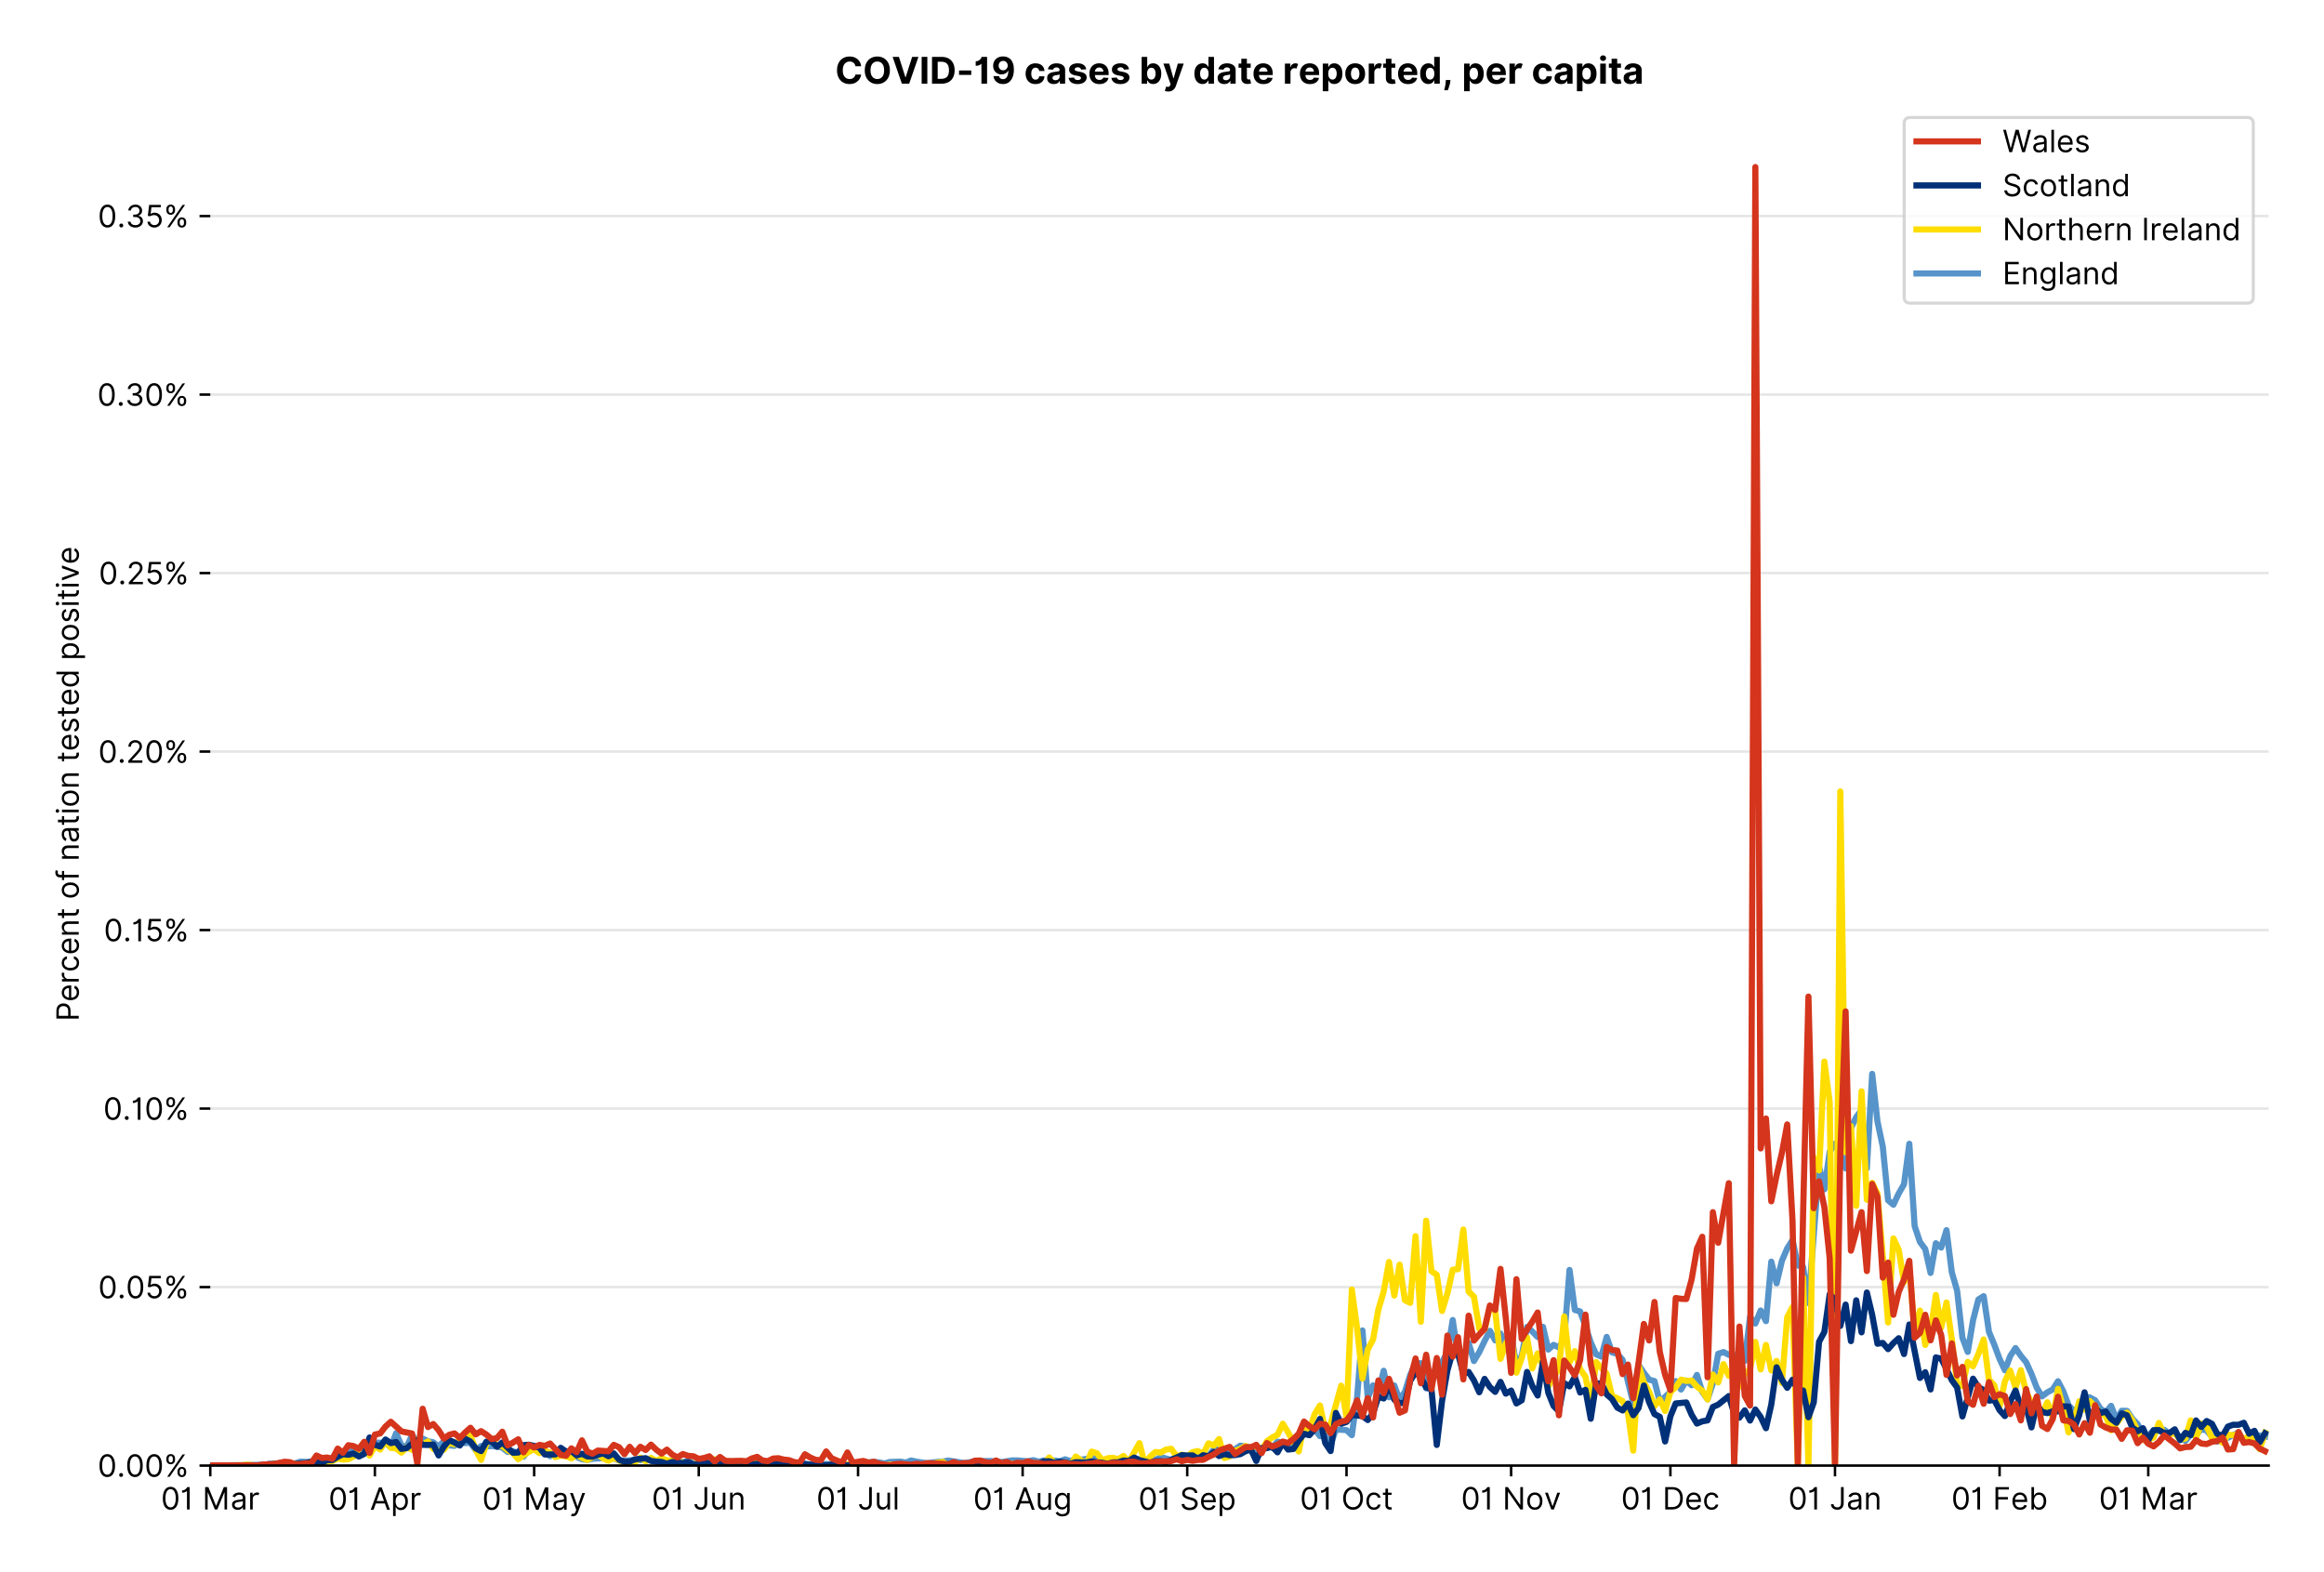 <?xml version="1.0" encoding="utf-8" standalone="no"?>
<!DOCTYPE svg PUBLIC "-//W3C//DTD SVG 1.1//EN"
  "http://www.w3.org/Graphics/SVG/1.1/DTD/svg11.dtd">
<!-- Created with matplotlib (https://matplotlib.org/) -->
<svg version="1.1" viewBox="0 0 756.005 511.276" xmlns="http://www.w3.org/2000/svg" xmlns:xlink="http://www.w3.org/1999/xlink">
 <defs>
  <style type="text/css">*{stroke-linecap:butt;stroke-linejoin:round;}</style>
 </defs>
 <g id="figure_1">
  <g id="patch_1">
   <path d="M 0 511.276 
L 756.005 511.276 
L 756.005 0 
L 0 0 
z
" style="fill:#ffffff;"/>
  </g>
  <g id="axes_1">
   <g id="patch_2">
    <path d="M 68.405 476.745 
L 738.005 476.745 
L 738.005 33.225 
L 68.405 33.225 
z
" style="fill:#ffffff;"/>
   </g>
   <g id="matplotlib.axis_1">
    <g id="xtick_1">
     <g id="line2d_1">
      <defs>
       <path d="M 0 0 
L 0 3.5 
" id="md53375179e" style="stroke:#000000;stroke-width:0.8;"/>
      </defs>
      <g>
       <use style="stroke:#000000;stroke-width:0.8;" x="68.405" xlink:href="#md53375179e" y="476.745"/>
      </g>
     </g>
     <g id="text_1">
      <!-- 01 Mar -->
      <g transform="translate(52.368 491.018)scale(0.1 -0.1)">
       <defs>
        <path d="M 31.25 -1 
Q 19.219 -1 12.594 8.766 
Q 5.969 18.531 5.969 36.359 
Q 5.969 54.047 12.641 63.875 
Q 19.312 73.719 31.25 73.719 
Q 43.188 73.719 49.859 63.875 
Q 56.531 54.047 56.531 36.359 
Q 56.531 18.531 49.906 8.766 
Q 43.297 -1 31.25 -1 
z
M 31.25 6.812 
Q 39.203 6.812 43.609 14.484 
Q 48.016 22.156 48.016 36.359 
Q 48.016 50.531 43.578 58.281 
Q 39.141 66.047 31.25 66.047 
Q 23.375 66.047 18.922 58.281 
Q 14.484 50.531 14.484 36.359 
Q 14.484 22.156 18.906 14.484 
Q 23.328 6.812 31.25 6.812 
z
" id="Inter-Regular-48"/>
        <path d="M 30.828 72.734 
L 30.828 0 
L 22.016 0 
L 22.016 59.938 
L 21.453 59.938 
Q 20.953 58.953 18.891 57.688 
Q 16.828 56.422 13.562 55.484 
Q 10.297 54.547 6.109 54.547 
L 6.109 61.938 
Q 10.328 61.938 13.422 63.453 
Q 16.516 64.984 18.594 67.047 
Q 20.672 69.109 21.75 70.766 
Q 22.828 72.438 23.016 72.734 
z
" id="Inter-Regular-49"/>
        <path id="Inter-Regular-32"/>
        <path d="M 8.812 72.734 
L 19.312 72.734 
L 44.031 12.359 
L 44.891 12.359 
L 69.609 72.734 
L 80.109 72.734 
L 80.109 0 
L 71.875 0 
L 71.875 55.25 
L 71.172 55.25 
L 48.438 0 
L 40.484 0 
L 17.75 55.25 
L 17.047 55.25 
L 17.047 0 
L 8.812 0 
z
" id="Inter-Regular-77"/>
        <path d="M 23.719 -1.281 
Q 18.531 -1.281 14.312 0.688 
Q 10.094 2.656 7.594 6.406 
Q 5.109 10.156 5.109 15.484 
Q 5.109 20.172 6.953 23.094 
Q 8.812 26.031 11.891 27.703 
Q 14.984 29.375 18.734 30.203 
Q 22.484 31.031 26.281 31.531 
Q 31.25 32.172 34.359 32.5 
Q 37.469 32.844 38.906 33.656 
Q 40.344 34.484 40.344 36.5 
L 40.344 36.797 
Q 40.344 42.047 37.484 44.953 
Q 34.625 47.875 28.844 47.875 
Q 22.828 47.875 19.422 45.234 
Q 16.016 42.609 14.625 39.625 
L 6.672 42.469 
Q 8.812 47.438 12.375 50.219 
Q 15.953 53.016 20.188 54.125 
Q 24.438 55.25 28.547 55.25 
Q 31.188 55.25 34.609 54.625 
Q 38.031 54.016 41.25 52.094 
Q 44.469 50.172 46.594 46.297 
Q 48.719 42.438 48.719 35.938 
L 48.719 0 
L 40.344 0 
L 40.344 7.391 
L 39.922 7.391 
Q 39.062 5.609 37.078 3.578 
Q 35.094 1.562 31.781 0.141 
Q 28.484 -1.281 23.719 -1.281 
z
M 25 6.25 
Q 29.969 6.25 33.391 8.203 
Q 36.828 10.156 38.578 13.234 
Q 40.344 16.328 40.344 19.75 
L 40.344 27.422 
Q 39.812 26.781 38.016 26.266 
Q 36.219 25.75 33.891 25.375 
Q 31.578 25 29.391 24.734 
Q 27.203 24.469 25.859 24.297 
Q 22.594 23.859 19.766 22.922 
Q 16.938 21.984 15.219 20.109 
Q 13.5 18.25 13.5 15.062 
Q 13.5 10.688 16.75 8.469 
Q 20 6.25 25 6.25 
z
" id="Inter-Regular-97"/>
        <path d="M 7.672 0 
L 7.672 54.547 
L 15.766 54.547 
L 15.766 46.312 
L 16.344 46.312 
Q 17.797 50.359 21.703 52.875 
Q 25.609 55.391 30.547 55.391 
Q 32.812 55.391 34.516 54.859 
Q 36.219 54.328 37.5 53.406 
L 34.656 46.312 
Q 33.766 46.766 32.578 47.031 
Q 31.391 47.297 29.828 47.297 
Q 23.859 47.297 19.953 43.656 
Q 16.047 40.016 16.047 34.516 
L 16.047 0 
z
" id="Inter-Regular-114"/>
       </defs>
       <use xlink:href="#Inter-Regular-48"/>
       <use x="62.5" xlink:href="#Inter-Regular-49"/>
       <use x="106.676" xlink:href="#Inter-Regular-32"/>
       <use x="134.801" xlink:href="#Inter-Regular-77"/>
       <use x="225.994" xlink:href="#Inter-Regular-97"/>
       <use x="282.386" xlink:href="#Inter-Regular-114"/>
      </g>
     </g>
    </g>
    <g id="xtick_2">
     <g id="line2d_2">
      <g>
       <use style="stroke:#000000;stroke-width:0.8;" x="121.948" xlink:href="#md53375179e" y="476.745"/>
      </g>
     </g>
     <g id="text_2">
      <!-- 01 Apr -->
      <g transform="translate(106.863 491.117)scale(0.1 -0.1)">
       <defs>
        <path d="M 11.797 0 
L 2.562 0 
L 29.266 72.734 
L 38.359 72.734 
L 65.062 0 
L 55.828 0 
L 48.516 20.594 
L 19.109 20.594 
z
M 21.875 28.406 
L 45.734 28.406 
L 34.094 61.219 
L 33.531 61.219 
z
" id="Inter-Regular-65"/>
        <path d="M 7.672 -20.453 
L 7.672 54.547 
L 15.766 54.547 
L 15.766 45.875 
L 16.766 45.875 
Q 17.688 47.297 19.328 49.516 
Q 20.984 51.734 24.094 53.484 
Q 27.203 55.25 32.531 55.25 
Q 39.422 55.25 44.672 51.797 
Q 49.938 48.359 52.875 42.031 
Q 55.828 35.719 55.828 27.125 
Q 55.828 18.469 52.875 12.125 
Q 49.938 5.781 44.703 2.312 
Q 39.484 -1.141 32.672 -1.141 
Q 27.422 -1.141 24.25 0.609 
Q 21.094 2.375 19.391 4.625 
Q 17.688 6.891 16.766 8.375 
L 16.047 8.375 
L 16.047 -20.453 
z
M 15.906 27.266 
Q 15.906 18 19.938 12.188 
Q 23.969 6.391 31.531 6.391 
Q 36.797 6.391 40.328 9.172 
Q 43.859 11.969 45.641 16.703 
Q 47.438 21.453 47.438 27.266 
Q 47.438 33.031 45.672 37.656 
Q 43.922 42.297 40.391 45.016 
Q 36.859 47.734 31.531 47.734 
Q 23.859 47.734 19.875 42.078 
Q 15.906 36.438 15.906 27.266 
z
" id="Inter-Regular-112"/>
       </defs>
       <use xlink:href="#Inter-Regular-48"/>
       <use x="62.5" xlink:href="#Inter-Regular-49"/>
       <use x="106.676" xlink:href="#Inter-Regular-32"/>
       <use x="134.801" xlink:href="#Inter-Regular-65"/>
       <use x="202.415" xlink:href="#Inter-Regular-112"/>
       <use x="263.352" xlink:href="#Inter-Regular-114"/>
      </g>
     </g>
    </g>
    <g id="xtick_3">
     <g id="line2d_3">
      <g>
       <use style="stroke:#000000;stroke-width:0.8;" x="173.764" xlink:href="#md53375179e" y="476.745"/>
      </g>
     </g>
     <g id="text_3">
      <!-- 01 May -->
      <g transform="translate(156.861 491.117)scale(0.1 -0.1)">
       <defs>
        <path d="M 12.781 -21.172 
Q 10.656 -21.172 8.984 -20.828 
Q 7.312 -20.484 6.672 -20.172 
L 8.812 -12.781 
Q 13.391 -13.953 16.453 -12.719 
Q 19.531 -11.5 21.734 -5.391 
L 23.578 -0.281 
L 3.406 54.547 
L 12.5 54.547 
L 27.562 11.078 
L 28.125 11.078 
L 43.188 54.547 
L 52.281 54.547 
L 28.844 -8.812 
Q 24.219 -21.172 12.781 -21.172 
z
" id="Inter-Regular-121"/>
       </defs>
       <use xlink:href="#Inter-Regular-48"/>
       <use x="62.5" xlink:href="#Inter-Regular-49"/>
       <use x="106.676" xlink:href="#Inter-Regular-32"/>
       <use x="134.801" xlink:href="#Inter-Regular-77"/>
       <use x="225.994" xlink:href="#Inter-Regular-97"/>
       <use x="282.386" xlink:href="#Inter-Regular-121"/>
      </g>
     </g>
    </g>
    <g id="xtick_4">
     <g id="line2d_4">
      <g>
       <use style="stroke:#000000;stroke-width:0.8;" x="227.308" xlink:href="#md53375179e" y="476.745"/>
      </g>
     </g>
     <g id="text_4">
      <!-- 01 Jun -->
      <g transform="translate(212.023 491.018)scale(0.1 -0.1)">
       <defs>
        <path d="M 36.656 72.734 
L 45.453 72.734 
L 45.453 20.734 
Q 45.453 10.266 39.828 4.625 
Q 34.203 -1 24.719 -1 
Q 18.75 -1 14.094 1.188 
Q 9.453 3.375 6.781 7.422 
Q 4.125 11.469 4.125 17.047 
L 12.781 17.047 
Q 12.781 12.422 16.156 9.609 
Q 19.531 6.812 24.719 6.812 
Q 30.438 6.812 33.547 10.375 
Q 36.656 13.953 36.656 20.734 
z
" id="Inter-Regular-74"/>
        <path d="M 42.047 22.297 
L 42.047 54.547 
L 50.422 54.547 
L 50.422 0 
L 42.047 0 
L 42.047 9.234 
L 41.484 9.234 
Q 39.562 5.078 35.516 2.188 
Q 31.469 -0.703 25.281 -0.703 
Q 17.609 -0.703 12.641 4.375 
Q 7.672 9.453 7.672 19.891 
L 7.672 54.547 
L 16.047 54.547 
L 16.047 20.453 
Q 16.047 14.484 19.406 10.938 
Q 22.766 7.391 27.984 7.391 
Q 31.109 7.391 34.359 8.984 
Q 37.609 10.578 39.828 13.875 
Q 42.047 17.188 42.047 22.297 
z
" id="Inter-Regular-117"/>
        <path d="M 16.047 32.812 
L 16.047 0 
L 7.672 0 
L 7.672 54.547 
L 15.766 54.547 
L 15.766 46.016 
L 16.484 46.016 
Q 18.391 50.172 22.297 52.703 
Q 26.203 55.25 32.391 55.25 
Q 40.656 55.25 45.75 50.172 
Q 50.859 45.094 50.859 34.656 
L 50.859 0 
L 42.469 0 
L 42.469 34.094 
Q 42.469 40.516 39.125 44.125 
Q 35.797 47.734 29.969 47.734 
Q 23.969 47.734 20 43.844 
Q 16.047 39.953 16.047 32.812 
z
" id="Inter-Regular-110"/>
       </defs>
       <use xlink:href="#Inter-Regular-48"/>
       <use x="62.5" xlink:href="#Inter-Regular-49"/>
       <use x="106.676" xlink:href="#Inter-Regular-32"/>
       <use x="134.801" xlink:href="#Inter-Regular-74"/>
       <use x="189.063" xlink:href="#Inter-Regular-117"/>
       <use x="247.159" xlink:href="#Inter-Regular-110"/>
      </g>
     </g>
    </g>
    <g id="xtick_5">
     <g id="line2d_5">
      <g>
       <use style="stroke:#000000;stroke-width:0.8;" x="279.124" xlink:href="#md53375179e" y="476.745"/>
      </g>
     </g>
     <g id="text_5">
      <!-- 01 Jul -->
      <g transform="translate(265.58 491.018)scale(0.1 -0.1)">
       <defs>
        <path d="M 16.047 72.734 
L 16.047 0 
L 7.672 0 
L 7.672 72.734 
z
" id="Inter-Regular-108"/>
       </defs>
       <use xlink:href="#Inter-Regular-48"/>
       <use x="62.5" xlink:href="#Inter-Regular-49"/>
       <use x="106.676" xlink:href="#Inter-Regular-32"/>
       <use x="134.801" xlink:href="#Inter-Regular-74"/>
       <use x="189.063" xlink:href="#Inter-Regular-117"/>
       <use x="247.159" xlink:href="#Inter-Regular-108"/>
      </g>
     </g>
    </g>
    <g id="xtick_6">
     <g id="line2d_6">
      <g>
       <use style="stroke:#000000;stroke-width:0.8;" x="332.668" xlink:href="#md53375179e" y="476.745"/>
      </g>
     </g>
     <g id="text_6">
      <!-- 01 Aug -->
      <g transform="translate(316.596 491.117)scale(0.1 -0.1)">
       <defs>
        <path d="M 29.688 -21.594 
Q 20.562 -21.594 15.25 -18.266 
Q 9.938 -14.953 7.391 -10.656 
L 14.062 -5.969 
Q 15.203 -7.453 16.938 -9.391 
Q 18.688 -11.328 21.719 -12.766 
Q 24.75 -14.203 29.688 -14.203 
Q 36.297 -14.203 40.594 -11 
Q 44.891 -7.812 44.891 -1 
L 44.891 10.078 
L 44.172 10.078 
Q 43.25 8.594 41.562 6.406 
Q 39.875 4.219 36.734 2.531 
Q 33.594 0.859 28.266 0.859 
Q 21.656 0.859 16.422 3.984 
Q 11.188 7.109 8.141 13.062 
Q 5.109 19.031 5.109 27.562 
Q 5.109 35.938 8.062 42.172 
Q 11.016 48.406 16.266 51.828 
Q 21.516 55.25 28.406 55.25 
Q 33.734 55.25 36.875 53.484 
Q 40.016 51.734 41.703 49.516 
Q 43.391 47.297 44.312 45.875 
L 45.172 45.875 
L 45.172 54.547 
L 53.266 54.547 
L 53.266 -1.562 
Q 53.266 -8.594 50.078 -13.016 
Q 46.906 -17.438 41.562 -19.516 
Q 36.219 -21.594 29.688 -21.594 
z
M 29.406 8.375 
Q 36.969 8.375 41 13.5 
Q 45.031 18.641 45.031 27.703 
Q 45.031 36.547 41.047 42.141 
Q 37.078 47.734 29.406 47.734 
Q 24.078 47.734 20.547 45.031 
Q 17.016 42.328 15.25 37.781 
Q 13.5 33.234 13.5 27.703 
Q 13.5 19.172 17.5 13.766 
Q 21.516 8.375 29.406 8.375 
z
" id="Inter-Regular-103"/>
       </defs>
       <use xlink:href="#Inter-Regular-48"/>
       <use x="62.5" xlink:href="#Inter-Regular-49"/>
       <use x="106.676" xlink:href="#Inter-Regular-32"/>
       <use x="134.801" xlink:href="#Inter-Regular-65"/>
       <use x="202.415" xlink:href="#Inter-Regular-117"/>
       <use x="260.511" xlink:href="#Inter-Regular-103"/>
      </g>
     </g>
    </g>
    <g id="xtick_7">
     <g id="line2d_7">
      <g>
       <use style="stroke:#000000;stroke-width:0.8;" x="386.211" xlink:href="#md53375179e" y="476.745"/>
      </g>
     </g>
     <g id="text_7">
      <!-- 01 Sep -->
      <g transform="translate(370.323 491.117)scale(0.1 -0.1)">
       <defs>
        <path d="M 48.578 54.547 
Q 47.938 59.938 43.391 62.922 
Q 38.844 65.906 32.25 65.906 
Q 25 65.906 20.594 62.484 
Q 16.188 59.062 16.188 53.828 
Q 16.188 49.922 18.578 47.531 
Q 20.984 45.141 24.266 43.797 
Q 27.562 42.469 30.25 41.766 
L 37.641 39.766 
Q 40.484 39.031 43.984 37.719 
Q 47.484 36.406 50.688 34.141 
Q 53.906 31.891 56 28.375 
Q 58.094 24.859 58.094 19.75 
Q 58.094 13.844 55.016 9.078 
Q 51.953 4.328 46.078 1.516 
Q 40.203 -1.281 31.812 -1.281 
Q 20.094 -1.281 13.203 4.25 
Q 6.328 9.797 5.688 18.75 
L 14.781 18.75 
Q 15.125 14.625 17.562 11.938 
Q 20 9.266 23.734 7.969 
Q 27.484 6.672 31.812 6.672 
Q 36.859 6.672 40.875 8.328 
Q 44.891 9.984 47.234 12.938 
Q 49.578 15.906 49.578 19.891 
Q 49.578 23.516 47.547 25.781 
Q 45.531 28.047 42.219 29.469 
Q 38.922 30.891 35.094 31.953 
L 26.141 34.516 
Q 17.609 36.969 12.641 41.516 
Q 7.672 46.062 7.672 53.406 
Q 7.672 59.516 10.984 64.078 
Q 14.312 68.641 19.938 71.172 
Q 25.562 73.719 32.531 73.719 
Q 39.562 73.719 45.031 71.219 
Q 50.5 68.719 53.703 64.375 
Q 56.922 60.047 57.109 54.547 
z
" id="Inter-Regular-83"/>
        <path d="M 30.547 -1.141 
Q 22.656 -1.141 16.953 2.359 
Q 11.266 5.859 8.188 12.156 
Q 5.109 18.469 5.109 26.844 
Q 5.109 35.234 8.188 41.641 
Q 11.266 48.047 16.781 51.641 
Q 22.297 55.25 29.688 55.25 
Q 33.953 55.25 38.109 53.828 
Q 42.266 52.422 45.672 49.234 
Q 49.078 46.062 51.094 40.844 
Q 53.125 35.625 53.125 27.984 
L 53.125 24.438 
L 13.531 24.438 
Q 13.812 15.703 18.484 11.047 
Q 23.156 6.391 30.547 6.391 
Q 35.484 6.391 39.031 8.516 
Q 42.578 10.656 44.172 14.922 
L 52.281 12.641 
Q 50.359 6.469 44.594 2.656 
Q 38.844 -1.141 30.547 -1.141 
z
M 13.531 31.672 
L 44.609 31.672 
Q 44.609 38.594 40.547 43.156 
Q 36.5 47.734 29.688 47.734 
Q 24.891 47.734 21.375 45.484 
Q 17.859 43.25 15.828 39.578 
Q 13.812 35.906 13.531 31.672 
z
" id="Inter-Regular-101"/>
       </defs>
       <use xlink:href="#Inter-Regular-48"/>
       <use x="62.5" xlink:href="#Inter-Regular-49"/>
       <use x="106.676" xlink:href="#Inter-Regular-32"/>
       <use x="134.801" xlink:href="#Inter-Regular-83"/>
       <use x="198.58" xlink:href="#Inter-Regular-101"/>
       <use x="256.818" xlink:href="#Inter-Regular-112"/>
      </g>
     </g>
    </g>
    <g id="xtick_8">
     <g id="line2d_8">
      <g>
       <use style="stroke:#000000;stroke-width:0.8;" x="438.027" xlink:href="#md53375179e" y="476.745"/>
      </g>
     </g>
     <g id="text_8">
      <!-- 01 Oct -->
      <g transform="translate(422.871 491.018)scale(0.1 -0.1)">
       <defs>
        <path d="M 70.172 36.359 
Q 70.172 24.859 66.016 16.469 
Q 61.859 8.094 54.609 3.547 
Q 47.375 -1 38.062 -1 
Q 28.766 -1 21.516 3.547 
Q 14.281 8.094 10.125 16.469 
Q 5.969 24.859 5.969 36.359 
Q 5.969 47.875 10.125 56.25 
Q 14.281 64.625 21.516 69.172 
Q 28.766 73.719 38.062 73.719 
Q 47.375 73.719 54.609 69.172 
Q 61.859 64.625 66.016 56.25 
Q 70.172 47.875 70.172 36.359 
z
M 61.656 36.359 
Q 61.656 45.812 58.5 52.312 
Q 55.359 58.812 50.016 62.141 
Q 44.672 65.484 38.062 65.484 
Q 31.469 65.484 26.125 62.141 
Q 20.781 58.812 17.625 52.312 
Q 14.484 45.812 14.484 36.359 
Q 14.484 26.922 17.625 20.422 
Q 20.781 13.922 26.125 10.578 
Q 31.469 7.25 38.062 7.25 
Q 44.672 7.25 50.016 10.578 
Q 55.359 13.922 58.5 20.422 
Q 61.656 26.922 61.656 36.359 
z
" id="Inter-Regular-79"/>
        <path d="M 29.828 -1.141 
Q 22.156 -1.141 16.609 2.484 
Q 11.078 6.109 8.094 12.469 
Q 5.109 18.828 5.109 26.984 
Q 5.109 35.297 8.188 41.672 
Q 11.266 48.047 16.781 51.641 
Q 22.297 55.25 29.688 55.25 
Q 35.438 55.25 40.047 53.125 
Q 44.672 51 47.609 47.156 
Q 50.562 43.328 51.281 38.203 
L 42.906 38.203 
Q 41.938 41.938 38.656 44.828 
Q 35.375 47.734 29.828 47.734 
Q 22.484 47.734 17.984 42.141 
Q 13.5 36.547 13.5 27.266 
Q 13.5 17.797 17.938 12.094 
Q 22.375 6.391 29.828 6.391 
Q 34.734 6.391 38.234 8.906 
Q 41.734 11.438 42.906 15.906 
L 51.281 15.906 
Q 50.562 11.078 47.781 7.219 
Q 45 3.375 40.438 1.109 
Q 35.875 -1.141 29.828 -1.141 
z
" id="Inter-Regular-99"/>
        <path d="M 31.391 54.547 
L 31.391 47.438 
L 19.75 47.438 
L 19.75 15.625 
Q 19.75 12.078 20.797 10.312 
Q 21.844 8.562 23.484 7.969 
Q 25.141 7.391 26.984 7.391 
Q 28.375 7.391 29.266 7.547 
Q 30.156 7.703 30.688 7.812 
L 32.391 0.281 
Q 31.531 -0.031 30 -0.359 
Q 28.484 -0.703 26.141 -0.703 
Q 22.594 -0.703 19.188 0.812 
Q 15.797 2.344 13.578 5.469 
Q 11.359 8.594 11.359 13.359 
L 11.359 47.438 
L 3.125 47.438 
L 3.125 54.547 
L 11.359 54.547 
L 11.359 67.609 
L 19.75 67.609 
L 19.75 54.547 
z
" id="Inter-Regular-116"/>
       </defs>
       <use xlink:href="#Inter-Regular-48"/>
       <use x="62.5" xlink:href="#Inter-Regular-49"/>
       <use x="106.676" xlink:href="#Inter-Regular-32"/>
       <use x="134.801" xlink:href="#Inter-Regular-79"/>
       <use x="210.938" xlink:href="#Inter-Regular-99"/>
       <use x="266.761" xlink:href="#Inter-Regular-116"/>
      </g>
     </g>
    </g>
    <g id="xtick_9">
     <g id="line2d_9">
      <g>
       <use style="stroke:#000000;stroke-width:0.8;" x="491.571" xlink:href="#md53375179e" y="476.745"/>
      </g>
     </g>
     <g id="text_9">
      <!-- 01 Nov -->
      <g transform="translate(475.3 491.018)scale(0.1 -0.1)">
       <defs>
        <path d="M 66.484 72.734 
L 66.484 0 
L 57.953 0 
L 18.328 57.109 
L 17.609 57.109 
L 17.609 0 
L 8.812 0 
L 8.812 72.734 
L 17.328 72.734 
L 57.109 15.484 
L 57.812 15.484 
L 57.812 72.734 
z
" id="Inter-Regular-78"/>
        <path d="M 29.828 -1.141 
Q 22.438 -1.141 16.875 2.375 
Q 11.328 5.891 8.219 12.203 
Q 5.109 18.531 5.109 26.984 
Q 5.109 35.516 8.219 41.859 
Q 11.328 48.219 16.875 51.734 
Q 22.438 55.25 29.828 55.25 
Q 37.219 55.25 42.766 51.734 
Q 48.328 48.219 51.438 41.859 
Q 54.547 35.516 54.547 26.984 
Q 54.547 18.531 51.438 12.203 
Q 48.328 5.891 42.766 2.375 
Q 37.219 -1.141 29.828 -1.141 
z
M 29.828 6.391 
Q 35.438 6.391 39.062 9.266 
Q 42.688 12.141 44.422 16.828 
Q 46.172 21.516 46.172 26.984 
Q 46.172 32.453 44.422 37.172 
Q 42.688 41.906 39.062 44.812 
Q 35.438 47.734 29.828 47.734 
Q 24.219 47.734 20.594 44.812 
Q 16.969 41.906 15.234 37.172 
Q 13.5 32.453 13.5 26.984 
Q 13.5 21.516 15.234 16.828 
Q 16.969 12.141 20.594 9.266 
Q 24.219 6.391 29.828 6.391 
z
" id="Inter-Regular-111"/>
        <path d="M 52.281 54.547 
L 32.109 0 
L 23.578 0 
L 3.406 54.547 
L 12.5 54.547 
L 27.562 11.078 
L 28.125 11.078 
L 43.188 54.547 
z
" id="Inter-Regular-118"/>
       </defs>
       <use xlink:href="#Inter-Regular-48"/>
       <use x="62.5" xlink:href="#Inter-Regular-49"/>
       <use x="106.676" xlink:href="#Inter-Regular-32"/>
       <use x="134.801" xlink:href="#Inter-Regular-78"/>
       <use x="210.085" xlink:href="#Inter-Regular-111"/>
       <use x="269.744" xlink:href="#Inter-Regular-118"/>
      </g>
     </g>
    </g>
    <g id="xtick_10">
     <g id="line2d_10">
      <g>
       <use style="stroke:#000000;stroke-width:0.8;" x="543.387" xlink:href="#md53375179e" y="476.745"/>
      </g>
     </g>
     <g id="text_10">
      <!-- 01 Dec -->
      <g transform="translate(527.35 491.018)scale(0.1 -0.1)">
       <defs>
        <path d="M 31.25 0 
L 8.812 0 
L 8.812 72.734 
L 32.25 72.734 
Q 42.828 72.734 50.359 68.375 
Q 57.891 64.031 61.891 55.906 
Q 65.906 47.797 65.906 36.5 
Q 65.906 25.141 61.859 16.953 
Q 57.812 8.766 50.062 4.375 
Q 42.328 0 31.25 0 
z
M 17.609 7.812 
L 30.688 7.812 
Q 44.219 7.812 50.797 15.5 
Q 57.391 23.188 57.391 36.5 
Q 57.391 49.719 50.922 57.312 
Q 44.469 64.922 31.672 64.922 
L 17.609 64.922 
z
" id="Inter-Regular-68"/>
       </defs>
       <use xlink:href="#Inter-Regular-48"/>
       <use x="62.5" xlink:href="#Inter-Regular-49"/>
       <use x="106.676" xlink:href="#Inter-Regular-32"/>
       <use x="134.801" xlink:href="#Inter-Regular-68"/>
       <use x="206.676" xlink:href="#Inter-Regular-101"/>
       <use x="264.915" xlink:href="#Inter-Regular-99"/>
      </g>
     </g>
    </g>
    <g id="xtick_11">
     <g id="line2d_11">
      <g>
       <use style="stroke:#000000;stroke-width:0.8;" x="596.93" xlink:href="#md53375179e" y="476.745"/>
      </g>
     </g>
     <g id="text_11">
      <!-- 01 Jan -->
      <g transform="translate(581.731 491.018)scale(0.1 -0.1)">
       <use xlink:href="#Inter-Regular-48"/>
       <use x="62.5" xlink:href="#Inter-Regular-49"/>
       <use x="106.676" xlink:href="#Inter-Regular-32"/>
       <use x="134.801" xlink:href="#Inter-Regular-74"/>
       <use x="189.063" xlink:href="#Inter-Regular-97"/>
       <use x="245.455" xlink:href="#Inter-Regular-110"/>
      </g>
     </g>
    </g>
    <g id="xtick_12">
     <g id="line2d_12">
      <g>
       <use style="stroke:#000000;stroke-width:0.8;" x="650.474" xlink:href="#md53375179e" y="476.745"/>
      </g>
     </g>
     <g id="text_12">
      <!-- 01 Feb -->
      <g transform="translate(634.785 491.018)scale(0.1 -0.1)">
       <defs>
        <path d="M 8.812 0 
L 8.812 72.734 
L 52.422 72.734 
L 52.422 64.922 
L 17.609 64.922 
L 17.609 40.344 
L 49.156 40.344 
L 49.156 32.531 
L 17.609 32.531 
L 17.609 0 
z
" id="Inter-Regular-70"/>
        <path d="M 8.812 0 
L 8.812 72.734 
L 17.188 72.734 
L 17.188 45.875 
L 17.906 45.875 
Q 18.828 47.297 20.469 49.516 
Q 22.125 51.734 25.234 53.484 
Q 28.344 55.25 33.672 55.25 
Q 40.562 55.25 45.812 51.797 
Q 51.062 48.359 54.016 42.031 
Q 56.969 35.719 56.969 27.125 
Q 56.969 18.469 54.016 12.125 
Q 51.062 5.781 45.844 2.312 
Q 40.625 -1.141 33.812 -1.141 
Q 28.547 -1.141 25.391 0.609 
Q 22.234 2.375 20.531 4.625 
Q 18.828 6.891 17.906 8.375 
L 16.906 8.375 
L 16.906 0 
z
M 17.047 27.266 
Q 17.047 18 21.078 12.188 
Q 25.109 6.391 32.672 6.391 
Q 37.922 6.391 41.453 9.172 
Q 45 11.969 46.781 16.703 
Q 48.578 21.453 48.578 27.266 
Q 48.578 33.031 46.812 37.656 
Q 45.062 42.297 41.531 45.016 
Q 38 47.734 32.672 47.734 
Q 25 47.734 21.016 42.078 
Q 17.047 36.438 17.047 27.266 
z
" id="Inter-Regular-98"/>
       </defs>
       <use xlink:href="#Inter-Regular-48"/>
       <use x="62.5" xlink:href="#Inter-Regular-49"/>
       <use x="106.676" xlink:href="#Inter-Regular-32"/>
       <use x="134.801" xlink:href="#Inter-Regular-70"/>
       <use x="193.466" xlink:href="#Inter-Regular-101"/>
       <use x="251.705" xlink:href="#Inter-Regular-98"/>
      </g>
     </g>
    </g>
    <g id="xtick_13">
     <g id="line2d_13">
      <g>
       <use style="stroke:#000000;stroke-width:0.8;" x="698.836" xlink:href="#md53375179e" y="476.745"/>
      </g>
     </g>
     <g id="text_13">
      <!-- 01 Mar -->
      <g transform="translate(682.799 491.018)scale(0.1 -0.1)">
       <use xlink:href="#Inter-Regular-48"/>
       <use x="62.5" xlink:href="#Inter-Regular-49"/>
       <use x="106.676" xlink:href="#Inter-Regular-32"/>
       <use x="134.801" xlink:href="#Inter-Regular-77"/>
       <use x="225.994" xlink:href="#Inter-Regular-97"/>
       <use x="282.386" xlink:href="#Inter-Regular-114"/>
      </g>
     </g>
    </g>
   </g>
   <g id="matplotlib.axis_2">
    <g id="ytick_1">
     <g id="line2d_14">
      <path clip-path="url(#p0a3a77404c)" d="M 68.405 476.745 
L 738.005 476.745 
" style="fill:none;stroke:#e5e5e5;stroke-linecap:square;stroke-width:0.8;"/>
     </g>
     <g id="line2d_15">
      <defs>
       <path d="M 0 0 
L -3.5 0 
" id="m8aae1dd3db" style="stroke:#000000;stroke-width:0.8;"/>
      </defs>
      <g>
       <use style="stroke:#000000;stroke-width:0.8;" x="68.405" xlink:href="#m8aae1dd3db" y="476.745"/>
      </g>
     </g>
     <g id="text_14">
      <!-- 0.00% -->
      <g transform="translate(31.773 480.382)scale(0.1 -0.1)">
       <defs>
        <path d="M 13.781 -0.562 
Q 11.156 -0.562 9.266 1.312 
Q 7.391 3.203 7.391 5.828 
Q 7.391 8.453 9.266 10.328 
Q 11.156 12.219 13.781 12.219 
Q 16.406 12.219 18.281 10.328 
Q 20.172 8.453 20.172 5.828 
Q 20.172 3.203 18.281 1.312 
Q 16.406 -0.562 13.781 -0.562 
z
" id="Inter-Regular-46"/>
        <path d="M 44.609 13.641 
L 44.609 17.469 
Q 44.609 21.453 46.25 24.766 
Q 47.906 28.094 51.078 30.094 
Q 54.266 32.109 58.812 32.109 
Q 63.422 32.109 66.547 30.094 
Q 69.672 28.094 71.266 24.766 
Q 72.875 21.453 72.875 17.469 
L 72.875 13.641 
Q 72.875 9.656 71.25 6.328 
Q 69.641 3.016 66.5 1 
Q 63.359 -1 58.812 -1 
Q 54.188 -1 51.031 1 
Q 47.875 3.016 46.234 6.328 
Q 44.609 9.656 44.609 13.641 
z
M 8.375 55.25 
L 8.375 59.094 
Q 8.375 63.062 10.031 66.375 
Q 11.688 69.703 14.859 71.703 
Q 18.047 73.719 22.594 73.719 
Q 27.203 73.719 30.328 71.703 
Q 33.453 69.703 35.047 66.375 
Q 36.656 63.062 36.656 59.094 
L 36.656 55.25 
Q 36.656 51.281 35.031 47.953 
Q 33.422 44.641 30.266 42.625 
Q 27.125 40.625 22.594 40.625 
Q 17.969 40.625 14.812 42.625 
Q 11.656 44.641 10.016 47.953 
Q 8.375 51.281 8.375 55.25 
z
M 11.078 0 
L 61.078 72.734 
L 69.172 72.734 
L 19.172 0 
z
M 51.844 17.469 
L 51.844 13.641 
Q 51.844 10.328 53.406 7.719 
Q 54.969 5.109 58.812 5.109 
Q 62.531 5.109 64.078 7.719 
Q 65.625 10.328 65.625 13.641 
L 65.625 17.469 
Q 65.625 20.781 64.125 23.391 
Q 62.641 26 58.812 26 
Q 55.078 26 53.453 23.391 
Q 51.844 20.781 51.844 17.469 
z
M 15.625 59.094 
L 15.625 55.25 
Q 15.625 51.953 17.188 49.344 
Q 18.75 46.734 22.594 46.734 
Q 26.312 46.734 27.859 49.344 
Q 29.406 51.953 29.406 55.25 
L 29.406 59.094 
Q 29.406 62.391 27.906 65 
Q 26.422 67.609 22.594 67.609 
Q 18.859 67.609 17.234 65 
Q 15.625 62.391 15.625 59.094 
z
" id="Inter-Regular-37"/>
       </defs>
       <use xlink:href="#Inter-Regular-48"/>
       <use x="62.5" xlink:href="#Inter-Regular-46"/>
       <use x="90.057" xlink:href="#Inter-Regular-48"/>
       <use x="152.557" xlink:href="#Inter-Regular-48"/>
       <use x="215.057" xlink:href="#Inter-Regular-37"/>
      </g>
     </g>
    </g>
    <g id="ytick_2">
     <g id="line2d_16">
      <path clip-path="url(#p0a3a77404c)" d="M 68.405 418.68 
L 738.005 418.68 
" style="fill:none;stroke:#e5e5e5;stroke-linecap:square;stroke-width:0.8;"/>
     </g>
     <g id="line2d_17">
      <g>
       <use style="stroke:#000000;stroke-width:0.8;" x="68.405" xlink:href="#m8aae1dd3db" y="418.68"/>
      </g>
     </g>
     <g id="text_15">
      <!-- 0.05% -->
      <g transform="translate(31.944 422.317)scale(0.1 -0.1)">
       <defs>
        <path d="M 30.25 -1 
Q 24 -1 19 1.484 
Q 14 3.984 10.969 8.312 
Q 7.953 12.641 7.672 18.188 
L 16.188 18.188 
Q 16.688 13.25 20.688 10.031 
Q 24.688 6.812 30.25 6.812 
Q 34.734 6.812 38.234 8.906 
Q 41.734 11.016 43.734 14.688 
Q 45.734 18.359 45.734 23.016 
Q 45.734 27.766 43.656 31.516 
Q 41.578 35.266 37.953 37.422 
Q 34.344 39.594 29.688 39.625 
Q 26.344 39.672 22.828 38.625 
Q 19.312 37.578 17.047 35.938 
L 8.812 36.938 
L 13.219 72.734 
L 51 72.734 
L 51 64.922 
L 20.594 64.922 
L 18.047 43.469 
L 18.469 43.469 
Q 20.703 45.234 24.078 46.406 
Q 27.453 47.578 31.109 47.578 
Q 37.781 47.578 43.016 44.406 
Q 48.266 41.234 51.266 35.719 
Q 54.266 30.219 54.266 23.156 
Q 54.266 16.188 51.156 10.734 
Q 48.047 5.297 42.609 2.141 
Q 37.188 -1 30.25 -1 
z
" id="Inter-Regular-53"/>
       </defs>
       <use xlink:href="#Inter-Regular-48"/>
       <use x="62.5" xlink:href="#Inter-Regular-46"/>
       <use x="90.057" xlink:href="#Inter-Regular-48"/>
       <use x="152.557" xlink:href="#Inter-Regular-53"/>
       <use x="213.352" xlink:href="#Inter-Regular-37"/>
      </g>
     </g>
    </g>
    <g id="ytick_3">
     <g id="line2d_18">
      <path clip-path="url(#p0a3a77404c)" d="M 68.405 360.615 
L 738.005 360.615 
" style="fill:none;stroke:#e5e5e5;stroke-linecap:square;stroke-width:0.8;"/>
     </g>
     <g id="line2d_19">
      <g>
       <use style="stroke:#000000;stroke-width:0.8;" x="68.405" xlink:href="#m8aae1dd3db" y="360.615"/>
      </g>
     </g>
     <g id="text_16">
      <!-- 0.10% -->
      <g transform="translate(33.606 364.252)scale(0.1 -0.1)">
       <use xlink:href="#Inter-Regular-48"/>
       <use x="62.5" xlink:href="#Inter-Regular-46"/>
       <use x="90.057" xlink:href="#Inter-Regular-49"/>
       <use x="134.233" xlink:href="#Inter-Regular-48"/>
       <use x="196.733" xlink:href="#Inter-Regular-37"/>
      </g>
     </g>
    </g>
    <g id="ytick_4">
     <g id="line2d_20">
      <path clip-path="url(#p0a3a77404c)" d="M 68.405 302.55 
L 738.005 302.55 
" style="fill:none;stroke:#e5e5e5;stroke-linecap:square;stroke-width:0.8;"/>
     </g>
     <g id="line2d_21">
      <g>
       <use style="stroke:#000000;stroke-width:0.8;" x="68.405" xlink:href="#m8aae1dd3db" y="302.55"/>
      </g>
     </g>
     <g id="text_17">
      <!-- 0.15% -->
      <g transform="translate(33.777 306.187)scale(0.1 -0.1)">
       <use xlink:href="#Inter-Regular-48"/>
       <use x="62.5" xlink:href="#Inter-Regular-46"/>
       <use x="90.057" xlink:href="#Inter-Regular-49"/>
       <use x="134.233" xlink:href="#Inter-Regular-53"/>
       <use x="195.028" xlink:href="#Inter-Regular-37"/>
      </g>
     </g>
    </g>
    <g id="ytick_5">
     <g id="line2d_22">
      <path clip-path="url(#p0a3a77404c)" d="M 68.405 244.485 
L 738.005 244.485 
" style="fill:none;stroke:#e5e5e5;stroke-linecap:square;stroke-width:0.8;"/>
     </g>
     <g id="line2d_23">
      <g>
       <use style="stroke:#000000;stroke-width:0.8;" x="68.405" xlink:href="#m8aae1dd3db" y="244.485"/>
      </g>
     </g>
     <g id="text_18">
      <!-- 0.20% -->
      <g transform="translate(31.972 248.122)scale(0.1 -0.1)">
       <defs>
        <path d="M 7.531 0 
L 7.531 6.391 
L 31.531 32.672 
Q 35.766 37.281 38.5 40.703 
Q 41.234 44.141 42.562 47.172 
Q 43.891 50.219 43.891 53.547 
Q 43.891 59.297 39.891 62.672 
Q 35.906 66.047 29.969 66.047 
Q 23.656 66.047 19.922 62.266 
Q 16.188 58.484 16.188 52.266 
L 7.812 52.266 
Q 7.812 58.672 10.75 63.5 
Q 13.703 68.328 18.797 71.016 
Q 23.906 73.719 30.25 73.719 
Q 36.656 73.719 41.578 71.016 
Q 46.516 68.328 49.312 63.734 
Q 52.125 59.156 52.125 53.547 
Q 52.125 49.531 50.688 45.719 
Q 49.25 41.906 45.719 37.234 
Q 42.188 32.562 35.938 25.859 
L 19.609 8.375 
L 19.609 7.812 
L 53.406 7.812 
L 53.406 0 
z
" id="Inter-Regular-50"/>
       </defs>
       <use xlink:href="#Inter-Regular-48"/>
       <use x="62.5" xlink:href="#Inter-Regular-46"/>
       <use x="90.057" xlink:href="#Inter-Regular-50"/>
       <use x="150.568" xlink:href="#Inter-Regular-48"/>
       <use x="213.068" xlink:href="#Inter-Regular-37"/>
      </g>
     </g>
    </g>
    <g id="ytick_6">
     <g id="line2d_24">
      <path clip-path="url(#p0a3a77404c)" d="M 68.405 186.421 
L 738.005 186.421 
" style="fill:none;stroke:#e5e5e5;stroke-linecap:square;stroke-width:0.8;"/>
     </g>
     <g id="line2d_25">
      <g>
       <use style="stroke:#000000;stroke-width:0.8;" x="68.405" xlink:href="#m8aae1dd3db" y="186.421"/>
      </g>
     </g>
     <g id="text_19">
      <!-- 0.25% -->
      <g transform="translate(32.142 190.057)scale(0.1 -0.1)">
       <use xlink:href="#Inter-Regular-48"/>
       <use x="62.5" xlink:href="#Inter-Regular-46"/>
       <use x="90.057" xlink:href="#Inter-Regular-50"/>
       <use x="150.568" xlink:href="#Inter-Regular-53"/>
       <use x="211.364" xlink:href="#Inter-Regular-37"/>
      </g>
     </g>
    </g>
    <g id="ytick_7">
     <g id="line2d_26">
      <path clip-path="url(#p0a3a77404c)" d="M 68.405 128.356 
L 738.005 128.356 
" style="fill:none;stroke:#e5e5e5;stroke-linecap:square;stroke-width:0.8;"/>
     </g>
     <g id="line2d_27">
      <g>
       <use style="stroke:#000000;stroke-width:0.8;" x="68.405" xlink:href="#m8aae1dd3db" y="128.356"/>
      </g>
     </g>
     <g id="text_20">
      <!-- 0.30% -->
      <g transform="translate(31.659 131.992)scale(0.1 -0.1)">
       <defs>
        <path d="M 32.109 -1 
Q 25.078 -1 19.578 1.406 
Q 14.094 3.828 10.875 8.141 
Q 7.672 12.469 7.391 18.188 
L 16.344 18.188 
Q 16.734 12.922 21.188 9.859 
Q 25.641 6.812 31.969 6.812 
Q 38.953 6.812 43.484 10.375 
Q 48.016 13.953 48.016 19.75 
Q 48.016 25.781 43.547 29.578 
Q 39.094 33.375 30.828 33.375 
L 25 33.375 
L 25 41.188 
L 30.828 41.188 
Q 37.281 41.188 41.359 44.625 
Q 45.453 48.078 45.453 53.828 
Q 45.453 59.344 41.859 62.688 
Q 38.281 66.047 32.25 66.047 
Q 28.484 66.047 25.156 64.672 
Q 21.844 63.312 19.75 60.734 
Q 17.656 58.172 17.469 54.547 
L 8.953 54.547 
Q 9.156 60.266 12.391 64.578 
Q 15.625 68.891 20.859 71.297 
Q 26.109 73.719 32.391 73.719 
Q 39.141 73.719 43.969 71 
Q 48.797 68.281 51.391 63.844 
Q 53.984 59.406 53.984 54.266 
Q 53.984 48.125 50.766 43.781 
Q 47.547 39.453 42.047 37.781 
L 42.047 37.219 
Q 48.938 36.078 52.797 31.375 
Q 56.672 26.672 56.672 19.75 
Q 56.672 13.812 53.453 9.109 
Q 50.25 4.406 44.703 1.703 
Q 39.172 -1 32.109 -1 
z
" id="Inter-Regular-51"/>
       </defs>
       <use xlink:href="#Inter-Regular-48"/>
       <use x="62.5" xlink:href="#Inter-Regular-46"/>
       <use x="90.057" xlink:href="#Inter-Regular-51"/>
       <use x="153.693" xlink:href="#Inter-Regular-48"/>
       <use x="216.193" xlink:href="#Inter-Regular-37"/>
      </g>
     </g>
    </g>
    <g id="ytick_8">
     <g id="line2d_28">
      <path clip-path="url(#p0a3a77404c)" d="M 68.405 70.291 
L 738.005 70.291 
" style="fill:none;stroke:#e5e5e5;stroke-linecap:square;stroke-width:0.8;"/>
     </g>
     <g id="line2d_29">
      <g>
       <use style="stroke:#000000;stroke-width:0.8;" x="68.405" xlink:href="#m8aae1dd3db" y="70.291"/>
      </g>
     </g>
     <g id="text_21">
      <!-- 0.35% -->
      <g transform="translate(31.83 73.928)scale(0.1 -0.1)">
       <use xlink:href="#Inter-Regular-48"/>
       <use x="62.5" xlink:href="#Inter-Regular-46"/>
       <use x="90.057" xlink:href="#Inter-Regular-51"/>
       <use x="153.693" xlink:href="#Inter-Regular-53"/>
       <use x="214.489" xlink:href="#Inter-Regular-37"/>
      </g>
     </g>
    </g>
    <g id="text_22">
     <!-- Percent of nation tested positive -->
     <g transform="translate(25.614 332.215)rotate(-90)scale(0.1 -0.1)">
      <defs>
       <path d="M 8.812 0 
L 8.812 72.734 
L 33.375 72.734 
Q 41.938 72.734 47.391 69.656 
Q 52.844 66.578 55.469 61.359 
Q 58.094 56.141 58.094 49.719 
Q 58.094 43.281 55.484 38.031 
Q 52.875 32.781 47.438 29.672 
Q 42.016 26.562 33.531 26.562 
L 17.609 26.562 
L 17.609 0 
z
M 17.609 34.375 
L 33.234 34.375 
Q 42.016 34.375 45.719 38.781 
Q 49.438 43.188 49.438 49.719 
Q 49.438 56.281 45.703 60.594 
Q 41.969 64.922 33.094 64.922 
L 17.609 64.922 
z
" id="Inter-Regular-80"/>
       <path d="M 31.969 54.547 
L 31.969 47.438 
L 19.75 47.438 
L 19.75 0 
L 11.359 0 
L 11.359 47.438 
L 2.562 47.438 
L 2.562 54.547 
L 11.359 54.547 
L 11.359 62.078 
Q 11.359 66.766 13.562 69.891 
Q 15.766 73.016 19.281 74.578 
Q 22.797 76.141 26.703 76.141 
Q 29.797 76.141 31.75 75.641 
Q 33.703 75.141 34.656 74.719 
L 32.25 67.469 
Q 31.609 67.688 30.484 68 
Q 29.375 68.328 27.562 68.328 
Q 23.406 68.328 21.578 66.234 
Q 19.75 64.141 19.75 60.078 
L 19.75 54.547 
z
" id="Inter-Regular-102"/>
       <path d="M 7.672 0 
L 7.672 54.547 
L 16.047 54.547 
L 16.047 0 
z
M 11.938 63.641 
Q 9.484 63.641 7.719 65.297 
Q 5.969 66.969 5.969 69.312 
Q 5.969 71.656 7.719 73.328 
Q 9.484 75 11.938 75 
Q 14.391 75 16.141 73.328 
Q 17.906 71.656 17.906 69.312 
Q 17.906 66.969 16.141 65.297 
Q 14.391 63.641 11.938 63.641 
z
" id="Inter-Regular-105"/>
       <path d="M 46.312 42.328 
L 38.781 40.203 
Q 37.672 43.047 35.078 45.531 
Q 32.5 48.016 26.984 48.016 
Q 21.984 48.016 18.656 45.719 
Q 15.344 43.438 15.344 39.922 
Q 15.344 36.797 17.609 34.984 
Q 19.891 33.172 24.719 31.953 
L 32.812 29.969 
Q 47.297 26.422 47.297 15.203 
Q 47.297 10.516 44.609 6.812 
Q 41.938 3.125 37.141 0.984 
Q 32.359 -1.141 26 -1.141 
Q 17.656 -1.141 12.188 2.484 
Q 6.719 6.109 5.25 13.062 
L 13.219 15.062 
Q 15.453 6.25 25.859 6.25 
Q 31.719 6.25 35.172 8.75 
Q 38.641 11.25 38.641 14.766 
Q 38.641 20.562 30.547 22.438 
L 21.453 24.578 
Q 13.953 26.344 10.453 30.094 
Q 6.969 33.844 6.969 39.484 
Q 6.969 44.109 9.578 47.656 
Q 12.188 51.203 16.703 53.219 
Q 21.234 55.25 26.984 55.25 
Q 35.094 55.25 39.719 51.703 
Q 44.359 48.156 46.312 42.328 
z
" id="Inter-Regular-115"/>
       <path d="M 28.266 -1.141 
Q 21.453 -1.141 16.234 2.312 
Q 11.016 5.781 8.062 12.125 
Q 5.109 18.469 5.109 27.125 
Q 5.109 35.719 8.062 42.031 
Q 11.016 48.359 16.266 51.797 
Q 21.516 55.25 28.406 55.25 
Q 33.734 55.25 36.844 53.484 
Q 39.953 51.734 41.594 49.516 
Q 43.25 47.297 44.172 45.875 
L 44.891 45.875 
L 44.891 72.734 
L 53.266 72.734 
L 53.266 0 
L 45.172 0 
L 45.172 8.375 
L 44.172 8.375 
Q 43.25 6.891 41.547 4.625 
Q 39.844 2.375 36.688 0.609 
Q 33.531 -1.141 28.266 -1.141 
z
M 29.406 6.391 
Q 36.969 6.391 41 12.188 
Q 45.031 18 45.031 27.266 
Q 45.031 36.438 41.047 42.078 
Q 37.078 47.734 29.406 47.734 
Q 24.078 47.734 20.547 45.016 
Q 17.016 42.297 15.25 37.656 
Q 13.5 33.031 13.5 27.266 
Q 13.5 21.453 15.281 16.703 
Q 17.078 11.969 20.609 9.172 
Q 24.156 6.391 29.406 6.391 
z
" id="Inter-Regular-100"/>
      </defs>
      <use xlink:href="#Inter-Regular-80"/>
      <use x="63.494" xlink:href="#Inter-Regular-101"/>
      <use x="121.733" xlink:href="#Inter-Regular-114"/>
      <use x="160.085" xlink:href="#Inter-Regular-99"/>
      <use x="215.909" xlink:href="#Inter-Regular-101"/>
      <use x="274.148" xlink:href="#Inter-Regular-110"/>
      <use x="332.671" xlink:href="#Inter-Regular-116"/>
      <use x="369.034" xlink:href="#Inter-Regular-32"/>
      <use x="397.159" xlink:href="#Inter-Regular-111"/>
      <use x="456.818" xlink:href="#Inter-Regular-102"/>
      <use x="492.898" xlink:href="#Inter-Regular-32"/>
      <use x="521.023" xlink:href="#Inter-Regular-110"/>
      <use x="579.546" xlink:href="#Inter-Regular-97"/>
      <use x="635.938" xlink:href="#Inter-Regular-116"/>
      <use x="672.301" xlink:href="#Inter-Regular-105"/>
      <use x="696.023" xlink:href="#Inter-Regular-111"/>
      <use x="755.682" xlink:href="#Inter-Regular-110"/>
      <use x="814.205" xlink:href="#Inter-Regular-32"/>
      <use x="842.33" xlink:href="#Inter-Regular-116"/>
      <use x="878.693" xlink:href="#Inter-Regular-101"/>
      <use x="936.932" xlink:href="#Inter-Regular-115"/>
      <use x="989.205" xlink:href="#Inter-Regular-116"/>
      <use x="1025.568" xlink:href="#Inter-Regular-101"/>
      <use x="1083.807" xlink:href="#Inter-Regular-100"/>
      <use x="1145.881" xlink:href="#Inter-Regular-32"/>
      <use x="1174.006" xlink:href="#Inter-Regular-112"/>
      <use x="1234.943" xlink:href="#Inter-Regular-111"/>
      <use x="1294.602" xlink:href="#Inter-Regular-115"/>
      <use x="1346.875" xlink:href="#Inter-Regular-105"/>
      <use x="1370.597" xlink:href="#Inter-Regular-116"/>
      <use x="1406.96" xlink:href="#Inter-Regular-105"/>
      <use x="1430.682" xlink:href="#Inter-Regular-118"/>
      <use x="1486.364" xlink:href="#Inter-Regular-101"/>
     </g>
    </g>
   </g>
   <g id="line2d_30">
    <path clip-path="url(#p0a3a77404c)" d="M -1 476.745 
L 78.768 476.665 
L 90.858 476.33 
L 92.586 476.223 
L 94.313 476.545 
L 97.767 475.456 
L 99.494 475.561 
L 101.222 475.449 
L 102.949 474.944 
L 104.676 475.641 
L 106.403 475.109 
L 108.13 474.15 
L 109.858 474.414 
L 113.312 471.575 
L 115.039 472.332 
L 116.767 472.495 
L 118.494 472.398 
L 120.221 471.764 
L 121.948 469.256 
L 125.403 469.367 
L 127.13 470.741 
L 128.857 466.208 
L 130.584 470.192 
L 132.311 470.601 
L 134.039 466.867 
L 135.766 468.909 
L 137.493 467.95 
L 139.22 468.82 
L 140.947 469.169 
L 142.675 470.558 
L 144.402 468.794 
L 146.129 470.168 
L 147.856 470.312 
L 149.583 468.523 
L 151.311 469.425 
L 153.038 469.303 
L 154.765 471.791 
L 156.492 470.376 
L 158.22 470.514 
L 159.947 470.382 
L 161.674 470.547 
L 163.401 470.914 
L 165.128 472.305 
L 166.856 472.074 
L 168.583 472.641 
L 170.31 473.85 
L 172.037 471.62 
L 173.764 471.585 
L 175.492 472.148 
L 177.219 472.579 
L 178.946 473.681 
L 180.673 472.945 
L 182.4 473.421 
L 184.128 472.344 
L 185.855 473.25 
L 189.309 474.667 
L 191.036 474.907 
L 192.764 474.544 
L 196.218 474.292 
L 197.945 474.451 
L 199.673 474.401 
L 201.4 475.119 
L 208.309 474.983 
L 210.036 474.511 
L 211.763 474.725 
L 213.49 475.54 
L 215.217 475.726 
L 216.945 475.73 
L 218.672 475.489 
L 220.399 475.674 
L 222.126 475.59 
L 223.853 475.27 
L 225.581 476.085 
L 227.308 476.138 
L 229.035 475.829 
L 234.217 475.815 
L 235.944 475.874 
L 237.671 476.275 
L 239.398 476.555 
L 241.125 475.402 
L 242.853 476.615 
L 244.58 476.118 
L 246.307 475.936 
L 248.034 475.977 
L 251.489 476.293 
L 258.398 476.079 
L 260.125 476.077 
L 261.852 476.301 
L 263.579 476.378 
L 265.306 476.312 
L 267.034 476.524 
L 268.761 476.207 
L 270.488 476.384 
L 272.215 476.349 
L 275.67 476.541 
L 277.397 476.341 
L 279.124 476.38 
L 280.851 475.666 
L 282.578 475.709 
L 284.306 475.55 
L 286.033 475.73 
L 287.76 476.062 
L 289.487 475.565 
L 292.942 475.472 
L 294.669 475.755 
L 296.396 475.082 
L 298.123 475.476 
L 301.578 475.977 
L 305.032 475.513 
L 306.759 475.435 
L 308.487 475.103 
L 313.668 475.922 
L 315.395 475.674 
L 317.123 475.297 
L 320.577 475.28 
L 322.304 475.257 
L 325.759 475.616 
L 329.213 475.07 
L 330.94 475.066 
L 334.395 475.35 
L 336.122 474.979 
L 337.849 475.472 
L 339.576 475.086 
L 343.031 475.103 
L 344.758 475.344 
L 346.485 474.707 
L 348.212 475.303 
L 349.94 474.61 
L 351.667 474.837 
L 353.394 474.56 
L 355.121 474.096 
L 356.848 474.818 
L 358.576 474.781 
L 360.303 475.437 
L 362.03 474.733 
L 363.757 475.286 
L 365.484 474.61 
L 367.212 474.872 
L 368.939 474.558 
L 370.666 474.81 
L 372.393 475.181 
L 374.121 474.548 
L 375.848 474.94 
L 377.575 473.96 
L 381.029 474.907 
L 382.757 473.677 
L 384.484 474.374 
L 386.211 474.597 
L 387.938 474.189 
L 389.665 473.636 
L 391.393 473.302 
L 393.12 473.698 
L 394.847 471.43 
L 396.574 471.529 
L 398.301 472.425 
L 400.029 472.029 
L 401.756 471.426 
L 403.483 470.26 
L 406.937 470.892 
L 408.665 472.084 
L 410.392 471.28 
L 412.119 469.738 
L 413.846 470.993 
L 415.574 468.965 
L 417.301 469.239 
L 419.028 469.98 
L 422.482 468.106 
L 424.21 466.258 
L 425.937 465.125 
L 427.664 464.937 
L 429.391 467.174 
L 431.118 466.842 
L 432.846 469.904 
L 434.573 465.086 
L 436.3 465.076 
L 438.027 465.214 
L 439.754 466.848 
L 441.482 454.45 
L 443.209 432.781 
L 444.936 454.7 
L 446.663 450.65 
L 448.39 452.961 
L 450.118 445.896 
L 451.845 454.52 
L 453.572 450.691 
L 455.299 455.323 
L 457.027 452.715 
L 458.754 447.221 
L 460.481 443.462 
L 462.208 443.447 
L 463.935 451.624 
L 465.663 449.307 
L 467.39 446.408 
L 469.117 442.981 
L 470.844 439.992 
L 472.571 429.399 
L 474.299 440.941 
L 476.026 441.432 
L 477.753 436.86 
L 479.48 442.729 
L 481.207 439.849 
L 482.935 436.247 
L 484.662 432.913 
L 486.389 436.018 
L 488.116 433.788 
L 489.843 437.825 
L 491.571 434.24 
L 493.298 444.023 
L 495.025 440.99 
L 496.752 431.638 
L 498.48 433.136 
L 500.207 434.929 
L 501.934 431.613 
L 503.661 439.003 
L 505.388 437.47 
L 507.116 438.325 
L 508.843 435.543 
L 510.57 413.111 
L 512.297 426.115 
L 514.024 426.614 
L 515.752 431.359 
L 517.479 436.672 
L 519.206 440.538 
L 520.933 441.281 
L 522.66 434.881 
L 524.388 439.928 
L 526.115 440.402 
L 527.842 442.356 
L 531.296 456.414 
L 533.024 443.955 
L 534.751 446.546 
L 536.478 448.775 
L 538.205 449.257 
L 539.933 456.002 
L 543.387 452.775 
L 545.114 449.257 
L 546.841 452.003 
L 548.569 449.074 
L 550.296 450.613 
L 552.023 447.254 
L 553.75 452.765 
L 555.477 455.166 
L 557.205 450.006 
L 558.932 440.388 
L 560.659 439.816 
L 562.386 440.705 
L 564.113 441.333 
L 565.841 439.851 
L 567.568 442.694 
L 569.295 428.401 
L 571.022 430.528 
L 572.749 426.296 
L 574.477 429.756 
L 576.204 410.404 
L 577.931 417.445 
L 579.658 410.129 
L 581.385 406.088 
L 583.113 403.376 
L 584.84 411.631 
L 586.567 412.153 
L 588.294 423.889 
L 591.749 379.437 
L 593.476 386.886 
L 595.203 374.597 
L 596.93 372.047 
L 598.658 375.138 
L 600.385 380.079 
L 602.112 367.025 
L 603.839 363.394 
L 605.566 361.084 
L 607.294 380.104 
L 609.021 349.33 
L 610.748 364.803 
L 612.475 372.986 
L 614.202 390.432 
L 615.93 391.905 
L 617.657 388.239 
L 619.384 385.227 
L 621.111 372.058 
L 622.838 398.842 
L 624.566 403.991 
L 626.293 406.321 
L 628.02 414.084 
L 629.747 404.408 
L 631.475 405.832 
L 633.202 400.17 
L 634.929 413.826 
L 636.656 419.843 
L 638.383 435.174 
L 640.111 439.773 
L 641.838 429.469 
L 643.565 422.727 
L 645.292 421.64 
L 647.019 433.235 
L 648.747 437.433 
L 650.474 442.053 
L 652.201 445.754 
L 653.928 441.124 
L 655.655 438.516 
L 657.383 441.023 
L 659.11 443.111 
L 660.837 446.899 
L 662.564 451.43 
L 664.291 454.223 
L 666.019 452.913 
L 667.746 451.985 
L 669.473 449.307 
L 671.2 452.612 
L 672.928 457.147 
L 674.655 458.983 
L 676.382 457.69 
L 678.109 454.203 
L 679.836 454.587 
L 681.564 455.503 
L 683.291 458.251 
L 685.018 459.398 
L 686.745 457.31 
L 688.472 461.7 
L 690.2 458.911 
L 691.927 458.954 
L 693.654 461.492 
L 695.381 463.279 
L 697.108 466.264 
L 698.836 466.97 
L 700.563 465.336 
L 702.29 465.587 
L 704.017 465.103 
L 705.744 466.32 
L 707.472 466.186 
L 710.926 468.692 
L 712.653 466.648 
L 714.381 466.712 
L 716.108 464.894 
L 717.835 465.338 
L 719.562 467.38 
L 721.289 468.959 
L 723.017 467.948 
L 724.744 467.686 
L 728.198 465.99 
L 729.925 468.886 
L 731.653 466.982 
L 733.38 467.545 
L 735.107 466.953 
L 736.834 467.289 
L 736.834 467.289 
" style="fill:none;stroke:#5694ca;stroke-linecap:square;stroke-width:2;"/>
   </g>
   <g id="line2d_31">
    <path clip-path="url(#p0a3a77404c)" d="M -1 476.745 
L 75.314 476.745 
L 77.041 476.622 
L 78.768 476.622 
L 80.495 476.438 
L 83.95 476.745 
L 85.677 476.622 
L 87.404 476.684 
L 89.131 476.132 
L 90.858 476.438 
L 92.586 476.07 
L 94.313 476.316 
L 96.04 476.132 
L 97.767 476.377 
L 99.494 476.193 
L 101.222 476.193 
L 102.949 475.396 
L 104.676 475.518 
L 106.403 475.518 
L 108.13 475.273 
L 109.858 474.476 
L 111.585 474.783 
L 113.312 474.66 
L 115.039 473.74 
L 118.494 469.202 
L 120.221 473.495 
L 121.948 470.428 
L 123.675 471.532 
L 125.403 468.773 
L 127.13 470.98 
L 128.857 471.164 
L 130.584 472.514 
L 132.311 470.796 
L 134.039 471.594 
L 135.766 468.282 
L 137.493 469.877 
L 139.22 468.895 
L 140.947 471.287 
L 142.675 472.084 
L 144.402 471.532 
L 146.129 469.325 
L 147.856 469.815 
L 149.583 468.343 
L 153.038 466.994 
L 154.765 471.655 
L 156.492 474.905 
L 158.22 469.631 
L 159.947 468.037 
L 161.674 470.245 
L 163.401 470.367 
L 165.128 471.716 
L 166.856 472.698 
L 168.583 474.66 
L 170.31 473.372 
L 172.037 472.268 
L 173.764 471.41 
L 175.492 472.698 
L 177.219 471.962 
L 178.946 472.514 
L 180.673 473.985 
L 182.4 473.495 
L 184.128 473.679 
L 185.855 474.415 
L 187.582 473.311 
L 189.309 474.231 
L 191.036 474.905 
L 194.491 473.065 
L 196.218 474.415 
L 197.945 475.151 
L 199.673 474.292 
L 203.127 475.764 
L 204.854 475.518 
L 206.581 475.641 
L 208.309 474.169 
L 210.036 475.335 
L 211.763 474.231 
L 213.49 475.212 
L 215.217 474.353 
L 216.945 475.028 
L 218.672 475.151 
L 220.399 475.764 
L 222.126 475.702 
L 223.853 475.948 
L 225.581 476.316 
L 227.308 476.009 
L 229.035 476.5 
L 230.762 476.254 
L 232.489 474.721 
L 234.217 476.561 
L 235.944 475.886 
L 237.671 476.377 
L 239.398 476.377 
L 241.125 476.561 
L 242.853 475.948 
L 244.58 476.5 
L 246.307 475.764 
L 248.034 476.561 
L 249.762 476.316 
L 253.216 476.622 
L 254.943 476.254 
L 256.67 476.684 
L 258.398 476.561 
L 260.125 476.745 
L 261.852 476.5 
L 263.579 476.684 
L 265.306 476.745 
L 267.034 476.622 
L 268.761 476.684 
L 270.488 476.5 
L 273.942 476.684 
L 275.67 476.377 
L 279.124 476.684 
L 280.851 476.316 
L 284.306 476.745 
L 287.76 476.745 
L 289.487 476.438 
L 292.942 476.561 
L 294.669 476.5 
L 296.396 476.745 
L 299.851 476.745 
L 301.578 476.622 
L 305.032 475.764 
L 306.759 475.58 
L 308.487 476.745 
L 311.941 476.745 
L 313.668 476.622 
L 315.395 476.193 
L 317.123 476.254 
L 318.85 475.825 
L 320.577 476.745 
L 324.031 476.745 
L 325.759 476.193 
L 330.94 476.132 
L 332.668 476.745 
L 336.122 476.745 
L 337.849 476.254 
L 339.576 476.132 
L 341.304 474.108 
L 343.031 475.825 
L 344.758 476.745 
L 348.212 476.745 
L 349.94 473.801 
L 353.394 476.254 
L 355.121 472.207 
L 356.848 472.759 
L 358.576 475.089 
L 360.303 474.353 
L 362.03 474.231 
L 363.757 474.66 
L 365.484 473.617 
L 367.212 475.518 
L 370.666 469.447 
L 372.393 476.132 
L 374.121 473.863 
L 375.848 472.33 
L 377.575 472.514 
L 379.302 471.532 
L 381.029 471.287 
L 382.757 473.74 
L 384.484 473.188 
L 386.211 473.74 
L 387.938 472.391 
L 389.665 472.023 
L 391.393 473.004 
L 393.12 469.509 
L 394.847 470.245 
L 396.574 468.098 
L 398.301 474.292 
L 400.029 473.74 
L 401.756 471.962 
L 403.483 471.348 
L 405.21 470.367 
L 406.937 471.41 
L 408.665 470.061 
L 410.392 471.9 
L 412.119 468.834 
L 413.846 467.608 
L 415.574 466.749 
L 417.301 463.131 
L 419.028 465.952 
L 422.482 472.146 
L 424.21 463.253 
L 425.937 465.155 
L 427.664 460.003 
L 429.391 457.182 
L 431.118 465.277 
L 432.846 463.253 
L 436.3 450.743 
L 438.027 460.862 
L 439.754 419.467 
L 441.482 432.223 
L 443.209 448.413 
L 444.936 438.969 
L 446.663 435.718 
L 448.39 425.968 
L 450.118 420.142 
L 451.845 410.514 
L 453.572 421.43 
L 455.299 411.372 
L 457.027 422.963 
L 458.754 423.821 
L 460.481 402.112 
L 462.208 429.954 
L 463.935 397.083 
L 465.663 413.519 
L 467.39 414.684 
L 469.117 426.458 
L 470.844 420.755 
L 472.571 413.028 
L 474.299 412.844 
L 476.026 399.966 
L 477.753 420.142 
L 479.48 421.798 
L 481.207 432.161 
L 482.935 432.468 
L 484.662 425.232 
L 486.389 426.336 
L 488.116 442.035 
L 489.843 436.945 
L 491.571 434.737 
L 493.298 446.512 
L 495.025 441.79 
L 496.752 435.105 
L 498.48 445.101 
L 500.207 440.256 
L 501.934 444.365 
L 503.661 450.988 
L 505.388 447.861 
L 507.116 445.224 
L 508.843 428.237 
L 510.57 443.139 
L 512.297 439.521 
L 514.024 445.408 
L 515.752 447.799 
L 517.479 456.446 
L 519.206 443.077 
L 522.66 446.88 
L 524.388 454.116 
L 526.115 454.852 
L 527.842 455.772 
L 529.569 459.574 
L 531.296 471.9 
L 533.024 444.059 
L 534.751 449.639 
L 536.478 452.767 
L 538.205 457.428 
L 539.933 455.22 
L 541.66 458.961 
L 543.387 452.767 
L 545.114 451.234 
L 546.841 448.781 
L 548.569 449.21 
L 550.296 449.087 
L 552.023 451.05 
L 553.75 452.399 
L 555.477 455.22 
L 557.205 447.125 
L 558.932 449.701 
L 560.659 443.752 
L 562.386 447.554 
L 564.113 447.125 
L 565.841 451.05 
L 567.568 446.941 
L 569.295 445.469 
L 571.022 436.516 
L 572.749 445.469 
L 574.477 437.497 
L 576.204 445.776 
L 577.931 442.709 
L 579.658 449.823 
L 581.385 428.482 
L 583.113 425.17 
L 584.84 476.745 
L 586.567 415.542 
L 588.294 476.745 
L 590.022 376.539 
L 591.749 380.71 
L 593.476 345.325 
L 595.203 358.448 
L 596.93 476.745 
L 598.658 257.446 
L 600.385 374.822 
L 602.112 366.298 
L 603.839 392.239 
L 605.566 355.014 
L 607.294 390.276 
L 609.021 384.757 
L 610.748 388.314 
L 612.475 408.551 
L 614.202 430.199 
L 615.93 402.848 
L 617.657 406.527 
L 619.384 417.075 
L 621.111 412.231 
L 622.838 433.511 
L 624.566 426.336 
L 626.293 437.497 
L 628.02 433.02 
L 629.747 421.246 
L 631.475 431.855 
L 633.202 423.699 
L 634.929 435.657 
L 636.656 450.191 
L 638.383 450.866 
L 640.111 443.016 
L 641.838 444.427 
L 643.565 440.44 
L 645.292 435.718 
L 647.019 448.842 
L 648.747 450.62 
L 650.474 457.489 
L 652.201 449.333 
L 653.928 445.837 
L 655.655 451.479 
L 657.383 445.714 
L 659.11 452.828 
L 660.837 456.262 
L 662.564 458.593 
L 664.291 459.881 
L 666.019 456.14 
L 667.746 461.23 
L 669.473 451.786 
L 671.2 458.163 
L 672.928 465.952 
L 674.655 462.395 
L 676.382 455.833 
L 678.109 458.531 
L 679.836 455.772 
L 681.564 457.55 
L 683.291 459.819 
L 685.018 460.616 
L 686.745 465.277 
L 690.2 460.8 
L 691.927 459.513 
L 693.654 461.966 
L 695.381 465.461 
L 697.108 468.405 
L 698.836 468.282 
L 700.563 467.608 
L 702.29 462.885 
L 704.017 466.749 
L 705.744 466.565 
L 707.472 466.197 
L 709.199 468.282 
L 710.926 467.914 
L 712.653 462.027 
L 714.381 467.73 
L 716.108 463.069 
L 717.835 463.989 
L 719.562 467.792 
L 721.289 467.975 
L 723.017 469.325 
L 724.744 466.688 
L 726.471 466.872 
L 728.198 466.381 
L 729.925 468.343 
L 731.653 466.994 
L 733.38 469.079 
L 735.107 471.41 
L 736.834 466.074 
L 736.834 466.074 
" style="fill:none;stroke:#ffdd00;stroke-linecap:square;stroke-width:2;"/>
   </g>
   <g id="line2d_32">
    <path clip-path="url(#p0a3a77404c)" d="M -1 476.745 
L 83.95 476.66 
L 85.677 476.554 
L 87.404 476.235 
L 89.131 476.214 
L 90.858 475.98 
L 92.586 476.065 
L 94.313 476.362 
L 99.494 475.916 
L 101.222 475.555 
L 104.676 475.831 
L 106.403 474.981 
L 108.13 474.938 
L 109.858 473.875 
L 111.585 473.025 
L 113.312 473.238 
L 115.039 472.791 
L 116.767 473.79 
L 118.494 472.94 
L 120.221 467.605 
L 121.948 470.007 
L 123.675 470.538 
L 125.403 468.264 
L 127.13 469.433 
L 128.857 469.071 
L 130.584 471.325 
L 132.311 471.048 
L 134.039 469.603 
L 135.766 468.413 
L 137.493 469.985 
L 139.22 470.049 
L 140.947 469.9 
L 142.675 473.45 
L 144.402 470.559 
L 146.129 468.455 
L 147.856 469.22 
L 149.583 470.219 
L 151.311 468.009 
L 153.038 468.944 
L 154.765 471.155 
L 156.492 472.026 
L 158.22 468.965 
L 159.947 468.859 
L 161.674 470.623 
L 163.401 469.22 
L 166.856 472.558 
L 168.583 472.494 
L 170.31 470.092 
L 172.037 469.964 
L 173.764 470.347 
L 175.492 470.942 
L 177.219 473.131 
L 180.673 473.11 
L 182.4 470.963 
L 184.128 472.175 
L 185.855 471.962 
L 187.582 473.429 
L 189.309 472.898 
L 191.036 473.748 
L 192.764 473.854 
L 194.491 473.216 
L 196.218 472.749 
L 197.945 473.705 
L 199.673 472.77 
L 201.4 474.832 
L 203.127 475.533 
L 204.854 475.448 
L 206.581 474.704 
L 210.036 474.343 
L 211.763 475.215 
L 213.49 475.47 
L 215.217 475.576 
L 216.945 476.129 
L 218.672 475.576 
L 222.126 475.916 
L 223.853 475.576 
L 225.581 476.362 
L 227.308 476.362 
L 229.035 475.618 
L 230.762 476.044 
L 232.489 475.703 
L 234.217 476.129 
L 237.671 476.362 
L 241.125 476.447 
L 242.853 476.49 
L 246.307 476.171 
L 248.034 476.299 
L 251.489 476.129 
L 253.216 476.426 
L 254.943 476.299 
L 256.67 476.511 
L 258.398 476.171 
L 261.852 476.192 
L 263.579 476.447 
L 268.761 476.639 
L 270.488 476.384 
L 273.942 476.575 
L 275.67 476.639 
L 277.397 476.532 
L 280.851 476.639 
L 282.578 476.49 
L 287.76 476.66 
L 289.487 476.702 
L 291.215 476.596 
L 292.942 476.617 
L 294.669 476.362 
L 296.396 476.596 
L 298.123 476.341 
L 299.851 476.617 
L 303.305 476.639 
L 308.487 476.299 
L 310.214 476.256 
L 311.941 476.596 
L 313.668 476.277 
L 315.395 476.532 
L 320.577 476.171 
L 322.304 476.66 
L 325.759 476.66 
L 327.486 476.277 
L 329.213 476.384 
L 330.94 476.107 
L 332.668 476.362 
L 334.395 476.086 
L 336.122 476.362 
L 337.849 476.256 
L 339.576 475.385 
L 341.304 475.342 
L 343.031 475.831 
L 344.758 475.47 
L 346.485 475.725 
L 348.212 476.129 
L 349.94 475.64 
L 353.394 475.746 
L 355.121 475.363 
L 356.848 475.661 
L 358.576 475.831 
L 360.303 476.192 
L 362.03 475.703 
L 363.757 475.682 
L 365.484 475.108 
L 367.212 475.236 
L 368.939 474.13 
L 370.666 474.981 
L 374.121 475.81 
L 375.848 475.321 
L 377.575 475.3 
L 379.302 475.661 
L 384.484 473.344 
L 386.211 473.472 
L 387.938 473.429 
L 389.665 474.598 
L 391.393 473.365 
L 393.12 473.748 
L 394.847 472.324 
L 396.574 473.642 
L 398.301 473.004 
L 400.029 473.365 
L 401.756 473.323 
L 403.483 473.025 
L 405.21 472.047 
L 406.937 471.558 
L 408.665 475.257 
L 410.392 471.07 
L 412.119 471.07 
L 413.846 470.581 
L 415.574 472.43 
L 417.301 469.305 
L 419.028 471.537 
L 420.755 471.325 
L 422.482 468.604 
L 424.21 466.414 
L 425.937 466.861 
L 427.664 464.884 
L 429.391 461.568 
L 431.118 469.433 
L 432.846 472.026 
L 434.573 459.612 
L 436.3 463.141 
L 438.027 462.546 
L 439.754 460.271 
L 443.209 460.633 
L 444.936 461.929 
L 446.663 459.74 
L 448.39 454.341 
L 450.118 454.915 
L 451.845 450.26 
L 453.572 455.297 
L 455.299 456.424 
L 457.027 456.318 
L 458.754 449.176 
L 460.481 446.37 
L 462.208 448.028 
L 463.935 451.322 
L 465.663 451.939 
L 467.39 470.028 
L 469.117 455.637 
L 470.844 445.796 
L 472.571 439.78 
L 474.299 440.354 
L 476.026 446.965 
L 477.753 446.285 
L 479.48 449.048 
L 481.207 452.895 
L 482.935 448.538 
L 484.662 451.195 
L 486.389 452.768 
L 488.116 449.516 
L 489.843 453.342 
L 491.571 452.343 
L 493.298 456.53 
L 495.025 455.51 
L 496.752 446.285 
L 498.48 450.897 
L 500.207 453.958 
L 501.934 442.82 
L 503.661 453.044 
L 505.388 457.359 
L 507.116 459.06 
L 508.843 449.941 
L 510.57 450.982 
L 512.297 447.9 
L 514.024 452.98 
L 515.752 452.109 
L 517.479 461.504 
L 519.206 450.217 
L 520.933 449.877 
L 522.66 453.597 
L 524.388 455.106 
L 526.115 457.891 
L 527.842 458.805 
L 529.569 456.573 
L 531.296 460.356 
L 533.024 458.039 
L 534.751 450.706 
L 536.478 456.148 
L 538.205 459.995 
L 539.933 460.888 
L 541.66 468.901 
L 543.387 460.718 
L 545.114 456.53 
L 548.569 456.211 
L 550.296 460.229 
L 552.023 463.077 
L 553.75 462.354 
L 555.477 462.036 
L 557.205 457.678 
L 558.932 456.913 
L 562.386 454.128 
L 564.113 459.74 
L 565.841 461.143 
L 567.568 458.783 
L 569.295 462.099 
L 571.022 458.507 
L 572.749 460.93 
L 574.477 464.586 
L 576.204 456.892 
L 577.931 444.775 
L 579.658 448.772 
L 581.385 451.45 
L 583.113 448.814 
L 584.84 451.981 
L 586.567 452.321 
L 588.294 461.015 
L 590.022 456.19 
L 591.749 436.464 
L 593.476 433.276 
L 595.203 421.011 
L 596.93 422.775 
L 598.658 431.32 
L 600.385 424.369 
L 602.112 436.252 
L 603.839 422.988 
L 605.566 433.403 
L 607.294 420.437 
L 609.021 427.664 
L 610.748 437.102 
L 612.475 436.847 
L 614.202 438.866 
L 615.93 436.889 
L 617.657 435.316 
L 619.384 440.46 
L 621.111 430.831 
L 624.566 448.24 
L 626.293 446.37 
L 628.02 451.981 
L 629.747 441.545 
L 631.475 441.97 
L 633.202 445.286 
L 634.929 448.963 
L 636.656 451.344 
L 638.383 460.76 
L 641.838 448.474 
L 643.565 451.216 
L 645.292 452.194 
L 647.019 455.616 
L 648.747 455.425 
L 650.474 458.72 
L 652.201 460.633 
L 653.928 455.956 
L 655.655 452.321 
L 657.383 457.721 
L 659.11 457.721 
L 660.837 464.331 
L 662.564 457.019 
L 664.291 459.272 
L 666.019 459.676 
L 667.746 459.102 
L 669.473 459.102 
L 671.2 457.444 
L 672.928 457.551 
L 674.655 464.863 
L 676.382 460.314 
L 678.109 452.917 
L 679.836 462.184 
L 681.564 457.933 
L 683.291 459.676 
L 685.018 459.166 
L 686.745 461.547 
L 688.472 462.822 
L 690.2 459.782 
L 691.927 460.399 
L 693.654 464.395 
L 695.381 465.585 
L 697.108 464.586 
L 698.836 468.54 
L 700.563 465.224 
L 702.29 465.203 
L 704.017 466.117 
L 705.744 466.159 
L 707.472 464.948 
L 709.199 468.455 
L 710.926 466.096 
L 712.653 466.84 
L 714.381 462.057 
L 716.108 464.183 
L 717.835 462.248 
L 719.562 463.162 
L 721.289 466.457 
L 723.017 467.052 
L 724.744 464.055 
L 726.471 463.46 
L 728.198 463.481 
L 729.925 462.822 
L 731.653 466.372 
L 733.38 465.437 
L 735.107 469.114 
L 736.834 466.223 
L 736.834 466.223 
" style="fill:none;stroke:#003078;stroke-linecap:square;stroke-width:2;"/>
   </g>
   <g id="line2d_33">
    <path clip-path="url(#p0a3a77404c)" d="M -1 476.745 
L 83.95 476.671 
L 85.677 476.414 
L 89.131 476.266 
L 92.586 475.493 
L 94.313 475.64 
L 96.04 476.303 
L 97.767 476.266 
L 99.494 475.972 
L 101.222 475.972 
L 102.949 473.467 
L 104.676 474.277 
L 106.403 474.13 
L 108.13 474.535 
L 109.858 471.22 
L 111.585 472.583 
L 113.312 470.115 
L 115.039 470.41 
L 116.767 471.294 
L 118.494 469.01 
L 120.221 472.62 
L 121.948 466.653 
L 123.675 466.284 
L 125.403 464.038 
L 127.13 462.491 
L 130.584 465.621 
L 134.039 466.321 
L 135.766 476.156 
L 137.493 458.255 
L 139.22 464.222 
L 140.947 463.227 
L 142.675 465.216 
L 144.402 467.979 
L 146.129 466.726 
L 147.856 466.284 
L 149.583 467.758 
L 151.311 465.99 
L 153.038 464.443 
L 154.765 466.579 
L 156.492 465.548 
L 158.22 466.653 
L 159.947 468.126 
L 161.674 467.795 
L 163.401 465.732 
L 165.128 470.189 
L 166.856 469.268 
L 168.583 468.2 
L 170.31 472.436 
L 172.037 470.005 
L 173.764 470.852 
L 175.492 470.005 
L 177.219 470.336 
L 178.946 469.563 
L 182.4 473.246 
L 184.128 473.541 
L 185.855 471.146 
L 187.582 472.399 
L 189.309 468.531 
L 191.036 472.178 
L 192.764 472.878 
L 194.491 471.846 
L 197.945 472.104 
L 199.673 470.005 
L 201.4 470.778 
L 203.127 473.025 
L 204.854 470.631 
L 206.581 472.693 
L 208.309 470.631 
L 210.036 471.662 
L 211.763 469.931 
L 213.49 471.588 
L 215.217 472.841 
L 216.945 471.552 
L 218.672 473.172 
L 220.399 474.093 
L 222.126 472.988 
L 223.853 473.577 
L 225.581 473.725 
L 227.308 474.572 
L 229.035 474.277 
L 230.762 473.725 
L 232.489 475.456 
L 234.217 473.946 
L 235.944 475.198 
L 237.671 475.272 
L 241.125 475.198 
L 242.853 475.345 
L 244.58 474.425 
L 246.307 473.909 
L 248.034 475.088 
L 249.762 475.309 
L 251.489 474.461 
L 253.216 474.351 
L 254.943 474.793 
L 256.67 474.977 
L 258.398 475.603 
L 260.125 475.824 
L 261.852 473.062 
L 263.579 474.13 
L 265.306 474.867 
L 267.034 475.014 
L 268.761 472.141 
L 270.488 474.351 
L 273.942 475.824 
L 275.67 472.472 
L 277.397 475.787 
L 280.851 475.235 
L 282.578 475.787 
L 284.306 475.493 
L 286.033 476.193 
L 289.487 476.671 
L 291.215 476.266 
L 292.942 476.156 
L 296.396 476.487 
L 298.123 476.156 
L 299.851 476.34 
L 301.578 475.972 
L 305.032 476.082 
L 306.759 476.156 
L 308.487 476.377 
L 310.214 475.603 
L 311.941 476.193 
L 313.668 475.935 
L 315.395 475.935 
L 317.123 475.161 
L 318.85 475.088 
L 320.577 475.64 
L 322.304 475.935 
L 324.031 475.088 
L 325.759 475.972 
L 327.486 475.566 
L 329.213 476.414 
L 330.94 475.787 
L 332.668 475.972 
L 334.395 475.382 
L 336.122 475.861 
L 337.849 475.935 
L 339.576 476.229 
L 344.758 476.045 
L 346.485 475.787 
L 348.212 476.303 
L 349.94 476.266 
L 351.667 476.45 
L 353.394 476.193 
L 355.121 476.082 
L 356.848 475.751 
L 358.576 476.082 
L 360.303 476.229 
L 362.03 475.861 
L 365.484 476.045 
L 367.212 475.493 
L 368.939 475.493 
L 370.666 476.008 
L 372.393 476.045 
L 375.848 475.493 
L 381.029 475.272 
L 382.757 474.682 
L 384.484 475.309 
L 386.211 474.867 
L 387.938 475.198 
L 389.665 474.903 
L 391.393 474.867 
L 393.12 473.909 
L 394.847 473.135 
L 396.574 471.846 
L 400.029 470.668 
L 401.756 472.988 
L 405.21 470.704 
L 406.937 470.778 
L 408.665 470.005 
L 410.392 472.693 
L 412.119 469.415 
L 413.846 470.557 
L 415.574 469.931 
L 417.301 468.936 
L 419.028 469.415 
L 420.755 468.126 
L 422.482 466.395 
L 424.21 462.417 
L 425.937 463.927 
L 427.664 464.958 
L 429.391 463.117 
L 431.118 463.411 
L 432.846 466.211 
L 434.573 463.264 
L 436.3 462.454 
L 438.027 462.085 
L 439.754 459.728 
L 441.482 455.529 
L 443.209 460.833 
L 444.936 454.793 
L 446.663 461.091 
L 448.39 449.047 
L 450.118 453.246 
L 451.845 448.531 
L 453.572 453.651 
L 455.299 459.544 
L 457.027 458.807 
L 458.754 448.605 
L 460.481 441.901 
L 462.208 449.967 
L 463.935 440.686 
L 465.663 451.92 
L 467.39 441.754 
L 469.117 453.688 
L 470.844 434.461 
L 472.571 441.312 
L 474.299 434.976 
L 476.026 448.715 
L 477.753 427.978 
L 479.48 436.081 
L 481.207 434.092 
L 482.935 432.288 
L 484.662 424.663 
L 486.389 426.1 
L 488.116 412.766 
L 489.843 428.825 
L 491.571 446.579 
L 493.298 416.118 
L 495.025 435.529 
L 496.752 432.472 
L 498.48 429.894 
L 500.207 426.947 
L 501.934 441.459 
L 503.661 449.341 
L 505.388 442.454 
L 507.116 460.391 
L 508.843 442.564 
L 510.57 444.811 
L 512.297 447.389 
L 514.024 442.38 
L 515.752 427.647 
L 517.479 443.89 
L 519.206 450.778 
L 520.933 453.246 
L 522.66 438.144 
L 524.388 439.175 
L 526.115 439.323 
L 527.842 446.984 
L 529.569 443.89 
L 531.296 454.829 
L 533.024 443.338 
L 534.751 430.667 
L 536.478 436.045 
L 538.205 423.521 
L 539.933 439.765 
L 541.66 447.205 
L 543.387 452.177 
L 545.114 422.232 
L 546.841 422.49 
L 548.569 422.564 
L 550.296 416.155 
L 552.023 406.173 
L 553.75 402.306 
L 555.477 448.015 
L 557.205 394.313 
L 558.932 404.258 
L 562.386 384.884 
L 564.113 476.745 
L 565.841 431.514 
L 567.568 454.093 
L 569.295 457.224 
L 571.022 54.345 
L 572.749 373.576 
L 574.477 363.852 
L 576.204 390.777 
L 577.931 382.342 
L 579.658 375.049 
L 581.385 365.767 
L 583.113 397.149 
L 584.84 476.745 
L 586.567 394.35 
L 588.294 324.183 
L 590.022 393.024 
L 591.749 384.294 
L 593.476 392.729 
L 595.203 409.304 
L 596.93 476.745 
L 598.658 374.939 
L 600.385 329.008 
L 602.112 406.836 
L 605.566 394.313 
L 607.294 413.466 
L 609.021 385.142 
L 610.748 389.34 
L 612.475 415.602 
L 614.202 410.704 
L 615.93 427.684 
L 617.657 420.28 
L 619.384 416.192 
L 621.111 410.151 
L 622.838 435.161 
L 624.566 433.577 
L 626.293 427.684 
L 628.02 436.008 
L 629.747 429.488 
L 631.475 434.277 
L 633.202 447.242 
L 634.929 437.002 
L 636.656 447.426 
L 638.383 444.627 
L 640.111 455.75 
L 641.838 456.966 
L 643.565 450.778 
L 645.292 456.634 
L 647.019 449.599 
L 648.747 454.461 
L 650.474 453.54 
L 652.201 454.13 
L 653.928 459.986 
L 655.655 456.708 
L 657.383 462.049 
L 659.11 451.883 
L 660.837 459.765 
L 662.564 454.277 
L 664.291 463.817 
L 666.019 464.848 
L 667.746 461.644 
L 669.473 454.351 
L 671.2 462.012 
L 672.928 462.233 
L 674.655 463.375 
L 676.382 466.616 
L 678.109 462.969 
L 679.836 466.063 
L 681.564 457.113 
L 683.291 463.375 
L 685.018 464.369 
L 686.745 464.995 
L 688.472 465.069 
L 690.2 468.052 
L 691.927 465.253 
L 693.654 465.4 
L 695.381 469.452 
L 697.108 467.647 
L 698.836 469.636 
L 700.563 470.483 
L 702.29 469.084 
L 704.017 466.911 
L 707.472 469.563 
L 709.199 471.146 
L 710.926 470.704 
L 712.653 470.631 
L 714.381 468.458 
L 716.108 469.563 
L 717.835 469.747 
L 719.562 469.01 
L 721.289 468.752 
L 723.017 467.61 
L 724.744 471.515 
L 726.471 471.404 
L 728.198 465.806 
L 729.925 469.342 
L 731.653 469.084 
L 733.38 469.526 
L 735.107 471.22 
L 736.834 472.067 
L 736.834 472.067 
" style="fill:none;stroke:#d4351c;stroke-linecap:square;stroke-width:2;"/>
   </g>
   <g id="patch_3">
    <path d="M 68.405 476.745 
L 738.005 476.745 
" style="fill:none;stroke:#000000;stroke-linecap:square;stroke-linejoin:miter;stroke-width:0.8;"/>
   </g>
   <g id="text_23">
    <!-- COVID-19 cases by date reported, per capita -->
    <g transform="translate(271.677 27.225)scale(0.12 -0.12)">
     <defs>
      <path d="M 70.484 47.266 
L 54.938 47.266 
Q 54.047 53.266 49.812 56.688 
Q 45.594 60.125 39.281 60.125 
Q 30.828 60.125 25.734 53.922 
Q 20.641 47.734 20.641 36.359 
Q 20.641 24.719 25.766 18.656 
Q 30.891 12.609 39.172 12.609 
Q 45.312 12.609 49.578 15.812 
Q 53.844 19.031 54.938 24.859 
L 70.484 24.781 
Q 69.672 18.109 65.734 12.219 
Q 61.797 6.328 55.031 2.656 
Q 48.266 -1 38.922 -1 
Q 29.188 -1 21.531 3.406 
Q 13.891 7.812 9.469 16.156 
Q 5.047 24.5 5.047 36.359 
Q 5.047 48.266 9.516 56.609 
Q 14 64.953 21.656 69.328 
Q 29.328 73.719 38.922 73.719 
Q 47.344 73.719 54.109 70.609 
Q 60.875 67.5 65.188 61.594 
Q 69.5 55.688 70.484 47.266 
z
" id="Inter-Bold-67"/>
      <path d="M 73.156 36.359 
Q 73.156 24.469 68.656 16.125 
Q 64.172 7.781 56.469 3.391 
Q 48.766 -1 39.094 -1 
Q 29.406 -1 21.703 3.406 
Q 14 7.812 9.516 16.172 
Q 5.047 24.531 5.047 36.359 
Q 5.047 48.266 9.516 56.609 
Q 14 64.953 21.703 69.328 
Q 29.406 73.719 39.094 73.719 
Q 48.766 73.719 56.469 69.328 
Q 64.172 64.953 68.656 56.609 
Q 73.156 48.266 73.156 36.359 
z
M 57.562 36.359 
Q 57.562 47.938 52.516 54.031 
Q 47.484 60.125 39.094 60.125 
Q 30.719 60.125 25.672 54.031 
Q 20.641 47.938 20.641 36.359 
Q 20.641 24.828 25.672 18.719 
Q 30.719 12.609 39.094 12.609 
Q 47.484 12.609 52.516 18.719 
Q 57.562 24.828 57.562 36.359 
z
" id="Inter-Bold-79"/>
      <path d="M 19.469 72.734 
L 37.047 17.469 
L 37.719 17.469 
L 55.328 72.734 
L 72.375 72.734 
L 47.297 0 
L 27.484 0 
L 2.375 72.734 
z
" id="Inter-Bold-86"/>
      <path d="M 21.703 72.734 
L 21.703 0 
L 6.328 0 
L 6.328 72.734 
z
" id="Inter-Bold-73"/>
      <path d="M 32.109 0 
L 6.328 0 
L 6.328 72.734 
L 32.312 72.734 
Q 43.297 72.734 51.219 68.375 
Q 59.156 64.031 63.422 55.891 
Q 67.688 47.766 67.688 36.438 
Q 67.688 25.078 63.406 16.906 
Q 59.125 8.734 51.156 4.359 
Q 43.188 0 32.109 0 
z
M 21.703 13.172 
L 31.469 13.172 
Q 41.734 13.172 47.031 18.703 
Q 52.344 24.25 52.344 36.438 
Q 52.344 48.547 47.031 54.047 
Q 41.734 59.547 31.5 59.547 
L 21.703 59.547 
z
" id="Inter-Bold-68"/>
      <path d="M 40.016 35.859 
L 40.016 23.859 
L 6.859 23.859 
L 6.859 35.859 
z
" id="Inter-Bold-45"/>
      <path d="M 36.016 72.734 
L 36.016 0 
L 20.672 0 
L 20.672 53.906 
L 20 53.906 
Q 18.828 52.094 15.016 50.297 
Q 11.219 48.516 5.188 48.516 
L 5.188 60.719 
Q 9.875 60.719 13.391 62.797 
Q 16.906 64.875 18.891 67.703 
Q 20.875 70.531 20.953 72.734 
z
" id="Inter-Bold-49"/>
      <path d="M 32.203 73.938 
Q 37.828 73.938 43.016 72.062 
Q 48.219 70.203 52.312 66.047 
Q 56.422 61.891 58.844 55.047 
Q 61.266 48.219 61.266 38.25 
Q 61.266 25.922 57.594 17.125 
Q 53.938 8.344 47.312 3.672 
Q 40.703 -1 31.672 -1 
Q 24.391 -1 18.812 1.828 
Q 13.25 4.656 9.859 9.531 
Q 6.469 14.422 5.75 20.531 
L 20.922 20.531 
Q 21.812 16.547 24.641 14.359 
Q 27.484 12.188 31.672 12.188 
Q 38.781 12.188 42.469 18.375 
Q 46.172 24.578 46.203 35.375 
L 45.703 35.375 
Q 43.297 30.578 38.328 27.844 
Q 33.375 25.109 27.375 25.109 
Q 20.953 25.109 15.875 28.141 
Q 10.797 31.172 7.906 36.469 
Q 5.016 41.766 5.047 48.578 
Q 5.016 55.969 8.422 61.703 
Q 11.828 67.438 17.953 70.703 
Q 24.078 73.969 32.203 73.938 
z
M 32.312 61.859 
Q 26.953 61.859 23.438 58.156 
Q 19.922 54.469 19.953 49 
Q 19.922 43.609 23.375 39.922 
Q 26.844 36.25 32.172 36.25 
Q 35.688 36.25 38.516 37.984 
Q 41.344 39.734 42.984 42.641 
Q 44.641 45.562 44.672 49.078 
Q 44.641 52.594 43.016 55.484 
Q 41.406 58.375 38.641 60.109 
Q 35.875 61.859 32.312 61.859 
z
" id="Inter-Bold-57"/>
      <path id="Inter-Bold-32"/>
      <path d="M 30.688 -1.062 
Q 22.297 -1.062 16.281 2.5 
Q 10.266 6.078 7.047 12.422 
Q 3.844 18.781 3.844 27.062 
Q 3.844 35.438 7.078 41.781 
Q 10.328 48.125 16.328 51.688 
Q 22.344 55.25 30.609 55.25 
Q 37.75 55.25 43.125 52.656 
Q 48.516 50.078 51.609 45.391 
Q 54.719 40.703 55.047 34.375 
L 40.766 34.375 
Q 40.172 38.453 37.594 40.953 
Q 35.016 43.469 30.859 43.469 
Q 25.609 43.469 22.406 39.234 
Q 19.219 35.016 19.219 27.266 
Q 19.219 19.453 22.391 15.172 
Q 25.562 10.906 30.859 10.906 
Q 34.766 10.906 37.422 13.266 
Q 40.094 15.625 40.766 20 
L 55.047 20 
Q 54.688 13.75 51.641 8.984 
Q 48.609 4.219 43.281 1.578 
Q 37.969 -1.062 30.688 -1.062 
z
" id="Inter-Bold-99"/>
      <path d="M 21.594 -1.031 
Q 13.781 -1.031 8.625 3.047 
Q 3.484 7.141 3.484 15.234 
Q 3.484 21.344 6.359 24.812 
Q 9.234 28.297 13.906 29.906 
Q 18.578 31.531 23.969 32.031 
Q 31.078 32.734 34.125 33.516 
Q 37.188 34.297 37.188 36.938 
L 37.188 37.141 
Q 37.188 40.516 35.062 42.359 
Q 32.953 44.219 29.078 44.219 
Q 25 44.219 22.578 42.438 
Q 20.172 40.656 19.391 37.922 
L 5.406 39.062 
Q 6.969 46.516 13.156 50.875 
Q 19.359 55.25 29.156 55.25 
Q 35.234 55.25 40.516 53.328 
Q 45.812 51.422 49.062 47.344 
Q 52.312 43.281 52.312 36.797 
L 52.312 0 
L 37.969 0 
L 37.969 7.562 
L 37.531 7.562 
Q 35.547 3.766 31.578 1.359 
Q 27.625 -1.031 21.594 -1.031 
z
M 25.922 9.406 
Q 30.891 9.406 34.078 12.297 
Q 37.281 15.203 37.281 19.5 
L 37.281 25.281 
Q 36.406 24.688 34.531 24.219 
Q 32.672 23.75 30.562 23.406 
Q 28.453 23.078 26.781 22.828 
Q 22.797 22.266 20.359 20.594 
Q 17.938 18.922 17.938 15.734 
Q 17.938 12.609 20.188 11 
Q 22.438 9.406 25.922 9.406 
z
" id="Inter-Bold-97"/>
      <path d="M 51.422 38.984 
L 37.578 38.141 
Q 37 40.766 34.688 42.641 
Q 32.391 44.531 28.453 44.531 
Q 24.938 44.531 22.5 43.047 
Q 20.062 41.578 20.094 39.141 
Q 20.062 37.188 21.641 35.828 
Q 23.219 34.484 27.031 33.672 
L 36.891 31.672 
Q 52.625 28.438 52.672 16.906 
Q 52.672 11.547 49.516 7.484 
Q 46.375 3.438 40.906 1.188 
Q 35.438 -1.062 28.375 -1.062 
Q 17.547 -1.062 11.109 3.453 
Q 4.688 7.984 3.625 15.797 
L 18.5 16.578 
Q 19.219 13.25 21.781 11.547 
Q 24.359 9.844 28.406 9.844 
Q 32.391 9.844 34.812 11.406 
Q 37.25 12.969 37.281 15.375 
Q 37.188 19.422 30.297 20.812 
L 20.844 22.688 
Q 5.016 25.859 5.078 38.281 
Q 5.047 46.172 11.375 50.703 
Q 17.719 55.25 28.203 55.25 
Q 38.531 55.25 44.469 50.875 
Q 50.422 46.516 51.422 38.984 
z
" id="Inter-Bold-115"/>
      <path d="M 30.891 -1.062 
Q 22.516 -1.062 16.438 2.359 
Q 10.375 5.781 7.109 12.078 
Q 3.844 18.391 3.844 27.031 
Q 3.844 35.438 7.109 41.797 
Q 10.375 48.156 16.312 51.703 
Q 22.266 55.25 30.297 55.25 
Q 37.5 55.25 43.297 52.188 
Q 49.109 49.141 52.516 42.984 
Q 55.938 36.828 55.938 27.562 
L 55.938 23.406 
L 18.781 23.406 
L 18.781 23.359 
Q 18.781 17.266 22.125 13.75 
Q 25.469 10.234 31.141 10.234 
Q 34.938 10.234 37.703 11.828 
Q 40.484 13.422 41.625 16.547 
L 55.609 15.625 
Q 54.016 8.031 47.516 3.484 
Q 41.016 -1.062 30.891 -1.062 
z
M 18.781 32.781 
L 41.688 32.781 
Q 41.656 37.641 38.562 40.797 
Q 35.484 43.969 30.547 43.969 
Q 25.5 43.969 22.266 40.688 
Q 19.031 37.422 18.781 32.781 
z
" id="Inter-Bold-101"/>
      <path d="M 6.328 0 
L 6.328 72.734 
L 21.453 72.734 
L 21.453 45.391 
L 21.906 45.391 
Q 22.938 47.625 24.812 49.891 
Q 26.703 52.172 29.797 53.703 
Q 32.891 55.25 37.438 55.25 
Q 43.438 55.25 48.438 52.141 
Q 53.453 49.047 56.484 42.812 
Q 59.516 36.578 59.516 27.203 
Q 59.516 18.078 56.562 11.812 
Q 53.625 5.547 48.609 2.328 
Q 43.609 -0.891 37.391 -0.891 
Q 32.984 -0.891 29.906 0.562 
Q 26.844 2.031 24.906 4.25 
Q 22.984 6.469 21.906 8.734 
L 21.234 8.734 
L 21.234 0 
z
M 21.125 27.266 
Q 21.125 20 24.125 15.578 
Q 27.125 11.156 32.594 11.156 
Q 38.172 11.156 41.125 15.641 
Q 44.078 20.141 44.078 27.266 
Q 44.078 34.375 41.141 38.797 
Q 38.219 43.219 32.594 43.219 
Q 27.094 43.219 24.109 38.906 
Q 21.125 34.594 21.125 27.266 
z
" id="Inter-Bold-98"/>
      <path d="M 14.844 -21.234 
Q 11.609 -21.234 9.312 -20.688 
Q 7.031 -20.141 5.75 -19.562 
L 9.156 -7.844 
Q 13.172 -9.062 15.922 -8.484 
Q 18.688 -7.922 20.281 -4.188 
L 21.266 -1.562 
L 1.703 54.547 
L 17.609 54.547 
L 28.906 14.484 
L 29.469 14.484 
L 40.875 54.547 
L 56.891 54.547 
L 35.578 -6.25 
Q 33.281 -12.781 28.219 -17 
Q 23.156 -21.234 14.844 -21.234 
z
" id="Inter-Bold-121"/>
      <path d="M 26.141 -0.891 
Q 19.922 -0.891 14.906 2.328 
Q 9.906 5.547 6.953 11.812 
Q 4.016 18.078 4.016 27.203 
Q 4.016 36.578 7.047 42.812 
Q 10.094 49.047 15.109 52.141 
Q 20.141 55.25 26.109 55.25 
Q 30.688 55.25 33.75 53.703 
Q 36.828 52.172 38.719 49.891 
Q 40.625 47.625 41.625 45.391 
L 42.078 45.391 
L 42.078 72.734 
L 57.172 72.734 
L 57.172 0 
L 42.266 0 
L 42.266 8.734 
L 41.625 8.734 
Q 40.594 6.469 38.641 4.25 
Q 36.688 2.031 33.609 0.562 
Q 30.547 -0.891 26.141 -0.891 
z
M 30.938 11.156 
Q 36.406 11.156 39.406 15.578 
Q 42.406 20 42.406 27.266 
Q 42.406 34.594 39.422 38.906 
Q 36.438 43.219 30.938 43.219 
Q 25.328 43.219 22.391 38.797 
Q 19.469 34.375 19.469 27.266 
Q 19.469 20.141 22.406 15.641 
Q 25.359 11.156 30.938 11.156 
z
" id="Inter-Bold-100"/>
      <path d="M 35.047 54.547 
L 35.047 43.188 
L 24.781 43.188 
L 24.781 16.766 
Q 24.781 13.641 26.203 12.531 
Q 27.625 11.438 29.906 11.438 
Q 30.969 11.438 32.031 11.625 
Q 33.094 11.828 33.672 11.938 
L 36.047 0.672 
Q 34.906 0.312 32.844 -0.156 
Q 30.797 -0.641 27.844 -0.75 
Q 19.609 -1.094 14.609 2.828 
Q 9.625 6.75 9.656 14.766 
L 9.656 43.188 
L 2.203 43.188 
L 2.203 54.547 
L 9.656 54.547 
L 9.656 67.609 
L 24.781 67.609 
L 24.781 54.547 
z
" id="Inter-Bold-116"/>
      <path d="M 6.031 0 
L 6.031 54.547 
L 20.703 54.547 
L 20.703 45.031 
L 21.266 45.031 
Q 22.766 50.109 26.266 52.719 
Q 29.766 55.328 34.375 55.328 
Q 36.578 55.328 38.453 54.797 
Q 40.344 54.266 41.828 53.344 
L 37.281 40.844 
Q 36.219 41.375 34.953 41.734 
Q 33.703 42.109 32.141 42.109 
Q 27.562 42.109 24.375 38.984 
Q 21.203 35.859 21.172 30.859 
L 21.172 0 
z
" id="Inter-Bold-114"/>
      <path d="M 6.031 -20.453 
L 6.031 54.547 
L 20.953 54.547 
L 20.953 45.391 
L 21.625 45.391 
Q 22.656 47.625 24.531 49.891 
Q 26.422 52.172 29.5 53.703 
Q 32.594 55.25 37.141 55.25 
Q 43.141 55.25 48.141 52.141 
Q 53.156 49.047 56.188 42.812 
Q 59.234 36.578 59.234 27.203 
Q 59.234 18.078 56.281 11.812 
Q 53.344 5.547 48.328 2.328 
Q 43.328 -0.891 37.109 -0.891 
Q 32.703 -0.891 29.625 0.562 
Q 26.562 2.031 24.625 4.25 
Q 22.688 6.469 21.625 8.734 
L 21.172 8.734 
L 21.172 -20.453 
z
M 20.844 27.266 
Q 20.844 20 23.844 15.578 
Q 26.844 11.156 32.312 11.156 
Q 37.891 11.156 40.828 15.641 
Q 43.781 20.141 43.781 27.266 
Q 43.781 34.375 40.844 38.797 
Q 37.922 43.219 32.312 43.219 
Q 26.812 43.219 23.828 38.906 
Q 20.844 34.594 20.844 27.266 
z
" id="Inter-Bold-112"/>
      <path d="M 30.688 -1.062 
Q 22.406 -1.062 16.391 2.469 
Q 10.375 6 7.109 12.328 
Q 3.844 18.672 3.844 27.062 
Q 3.844 35.516 7.109 41.844 
Q 10.375 48.188 16.391 51.719 
Q 22.406 55.25 30.688 55.25 
Q 38.953 55.25 44.969 51.719 
Q 51 48.188 54.266 41.844 
Q 57.531 35.516 57.531 27.062 
Q 57.531 18.672 54.266 12.328 
Q 51 6 44.969 2.469 
Q 38.953 -1.062 30.688 -1.062 
z
M 30.75 10.656 
Q 36.359 10.656 39.25 15.344 
Q 42.156 20.031 42.156 27.172 
Q 42.156 34.297 39.25 39 
Q 36.359 43.719 30.75 43.719 
Q 25.031 43.719 22.125 39 
Q 19.219 34.297 19.219 27.172 
Q 19.219 20.031 22.125 15.344 
Q 25.031 10.656 30.75 10.656 
z
" id="Inter-Bold-111"/>
      <path d="M 22.484 9.938 
L 22.094 6.031 
Q 21.625 1.344 20.328 -3.312 
Q 19.031 -7.984 17.625 -11.781 
Q 16.234 -15.594 15.375 -17.75 
L 5.578 -17.75 
Q 6.109 -15.656 7.031 -11.922 
Q 7.953 -8.203 8.766 -3.531 
Q 9.594 1.141 9.797 5.969 
L 9.984 9.938 
z
" id="Inter-Bold-44"/>
      <path d="M 6.031 0 
L 6.031 54.547 
L 21.172 54.547 
L 21.172 0 
z
M 13.688 61.578 
Q 10.344 61.578 7.922 63.828 
Q 5.516 66.094 5.516 69.25 
Q 5.516 72.406 7.922 74.641 
Q 10.344 76.875 13.688 76.875 
Q 17.062 76.875 19.469 74.641 
Q 21.891 72.406 21.891 69.25 
Q 21.891 66.094 19.469 63.828 
Q 17.062 61.578 13.688 61.578 
z
" id="Inter-Bold-105"/>
     </defs>
     <use xlink:href="#Inter-Bold-67"/>
     <use x="75.213" xlink:href="#Inter-Bold-79"/>
     <use x="153.409" xlink:href="#Inter-Bold-86"/>
     <use x="228.196" xlink:href="#Inter-Bold-73"/>
     <use x="256.25" xlink:href="#Inter-Bold-68"/>
     <use x="328.977" xlink:href="#Inter-Bold-45"/>
     <use x="375.852" xlink:href="#Inter-Bold-49"/>
     <use x="423.26" xlink:href="#Inter-Bold-57"/>
     <use x="489.276" xlink:href="#Inter-Bold-32"/>
     <use x="512.465" xlink:href="#Inter-Bold-99"/>
     <use x="571.2" xlink:href="#Inter-Bold-97"/>
     <use x="629.226" xlink:href="#Inter-Bold-115"/>
     <use x="685.405" xlink:href="#Inter-Bold-101"/>
     <use x="745.171" xlink:href="#Inter-Bold-115"/>
     <use x="801.35" xlink:href="#Inter-Bold-32"/>
     <use x="824.539" xlink:href="#Inter-Bold-98"/>
     <use x="888.068" xlink:href="#Inter-Bold-121"/>
     <use x="946.662" xlink:href="#Inter-Bold-32"/>
     <use x="969.851" xlink:href="#Inter-Bold-100"/>
     <use x="1033.381" xlink:href="#Inter-Bold-97"/>
     <use x="1091.406" xlink:href="#Inter-Bold-116"/>
     <use x="1130.256" xlink:href="#Inter-Bold-101"/>
     <use x="1190.022" xlink:href="#Inter-Bold-32"/>
     <use x="1213.21" xlink:href="#Inter-Bold-114"/>
     <use x="1256.073" xlink:href="#Inter-Bold-101"/>
     <use x="1315.838" xlink:href="#Inter-Bold-112"/>
     <use x="1379.084" xlink:href="#Inter-Bold-111"/>
     <use x="1440.448" xlink:href="#Inter-Bold-114"/>
     <use x="1483.31" xlink:href="#Inter-Bold-116"/>
     <use x="1522.159" xlink:href="#Inter-Bold-101"/>
     <use x="1581.925" xlink:href="#Inter-Bold-100"/>
     <use x="1645.455" xlink:href="#Inter-Bold-44"/>
     <use x="1675.746" xlink:href="#Inter-Bold-32"/>
     <use x="1698.935" xlink:href="#Inter-Bold-112"/>
     <use x="1762.181" xlink:href="#Inter-Bold-101"/>
     <use x="1821.946" xlink:href="#Inter-Bold-114"/>
     <use x="1864.809" xlink:href="#Inter-Bold-32"/>
     <use x="1887.998" xlink:href="#Inter-Bold-99"/>
     <use x="1946.733" xlink:href="#Inter-Bold-97"/>
     <use x="2004.759" xlink:href="#Inter-Bold-112"/>
     <use x="2068.005" xlink:href="#Inter-Bold-105"/>
     <use x="2095.206" xlink:href="#Inter-Bold-116"/>
     <use x="2134.056" xlink:href="#Inter-Bold-97"/>
    </g>
   </g>
   <g id="legend_1">
    <g id="patch_4">
     <path d="M 621.431 98.614 
L 731.005 98.614 
Q 733.005 98.614 733.005 96.614 
L 733.005 40.225 
Q 733.005 38.225 731.005 38.225 
L 621.431 38.225 
Q 619.431 38.225 619.431 40.225 
L 619.431 96.614 
Q 619.431 98.614 621.431 98.614 
z
" style="fill:#ffffff;opacity:0.8;stroke:#cccccc;stroke-linejoin:miter;"/>
    </g>
    <g id="line2d_34">
     <path d="M 623.431 45.998 
L 643.431 45.998 
" style="fill:none;stroke:#d4351c;stroke-linecap:square;stroke-width:2;"/>
    </g>
    <g id="line2d_35"/>
    <g id="text_24">
     <!-- Wales -->
     <g transform="translate(651.431 49.498)scale(0.1 -0.1)">
      <defs>
       <path d="M 22.016 0 
L 2.125 72.734 
L 11.078 72.734 
L 26.281 13.5 
L 26.984 13.5 
L 42.469 72.734 
L 52.422 72.734 
L 67.906 13.5 
L 68.609 13.5 
L 83.812 72.734 
L 92.75 72.734 
L 72.875 0 
L 63.781 0 
L 47.734 57.953 
L 47.156 57.953 
L 31.109 0 
z
" id="Inter-Regular-87"/>
      </defs>
      <use xlink:href="#Inter-Regular-87"/>
      <use x="94.886" xlink:href="#Inter-Regular-97"/>
      <use x="151.278" xlink:href="#Inter-Regular-108"/>
      <use x="175" xlink:href="#Inter-Regular-101"/>
      <use x="233.239" xlink:href="#Inter-Regular-115"/>
     </g>
    </g>
    <g id="line2d_36">
     <path d="M 623.431 60.317 
L 643.431 60.317 
" style="fill:none;stroke:#003078;stroke-linecap:square;stroke-width:2;"/>
    </g>
    <g id="line2d_37"/>
    <g id="text_25">
     <!-- Scotland -->
     <g transform="translate(651.431 63.817)scale(0.1 -0.1)">
      <use xlink:href="#Inter-Regular-83"/>
      <use x="63.778" xlink:href="#Inter-Regular-99"/>
      <use x="119.602" xlink:href="#Inter-Regular-111"/>
      <use x="179.261" xlink:href="#Inter-Regular-116"/>
      <use x="215.625" xlink:href="#Inter-Regular-108"/>
      <use x="239.347" xlink:href="#Inter-Regular-97"/>
      <use x="295.739" xlink:href="#Inter-Regular-110"/>
      <use x="354.261" xlink:href="#Inter-Regular-100"/>
     </g>
    </g>
    <g id="line2d_38">
     <path d="M 623.431 74.636 
L 643.431 74.636 
" style="fill:none;stroke:#ffdd00;stroke-linecap:square;stroke-width:2;"/>
    </g>
    <g id="line2d_39"/>
    <g id="text_26">
     <!-- Northern Ireland -->
     <g transform="translate(651.431 78.136)scale(0.1 -0.1)">
      <defs>
       <path d="M 16.047 32.812 
L 16.047 0 
L 7.672 0 
L 7.672 72.734 
L 16.047 72.734 
L 16.047 46.016 
L 16.766 46.016 
Q 18.688 50.25 22.531 52.75 
Q 26.391 55.25 32.812 55.25 
Q 41.188 55.25 46.297 50.203 
Q 51.422 45.172 51.422 34.656 
L 51.422 0 
L 43.047 0 
L 43.047 34.094 
Q 43.047 40.594 39.688 44.156 
Q 36.328 47.734 30.406 47.734 
Q 24.188 47.734 20.109 43.844 
Q 16.047 39.953 16.047 32.812 
z
" id="Inter-Regular-104"/>
       <path d="M 17.609 72.734 
L 17.609 0 
L 8.812 0 
L 8.812 72.734 
z
" id="Inter-Regular-73"/>
      </defs>
      <use xlink:href="#Inter-Regular-78"/>
      <use x="75.284" xlink:href="#Inter-Regular-111"/>
      <use x="134.943" xlink:href="#Inter-Regular-114"/>
      <use x="173.295" xlink:href="#Inter-Regular-116"/>
      <use x="209.659" xlink:href="#Inter-Regular-104"/>
      <use x="268.75" xlink:href="#Inter-Regular-101"/>
      <use x="326.989" xlink:href="#Inter-Regular-114"/>
      <use x="365.341" xlink:href="#Inter-Regular-110"/>
      <use x="423.864" xlink:href="#Inter-Regular-32"/>
      <use x="451.989" xlink:href="#Inter-Regular-73"/>
      <use x="478.409" xlink:href="#Inter-Regular-114"/>
      <use x="516.761" xlink:href="#Inter-Regular-101"/>
      <use x="575" xlink:href="#Inter-Regular-108"/>
      <use x="598.722" xlink:href="#Inter-Regular-97"/>
      <use x="655.114" xlink:href="#Inter-Regular-110"/>
      <use x="713.636" xlink:href="#Inter-Regular-100"/>
     </g>
    </g>
    <g id="line2d_40">
     <path d="M 623.431 88.955 
L 643.431 88.955 
" style="fill:none;stroke:#5694ca;stroke-linecap:square;stroke-width:2;"/>
    </g>
    <g id="line2d_41"/>
    <g id="text_27">
     <!-- England -->
     <g transform="translate(651.431 92.455)scale(0.1 -0.1)">
      <defs>
       <path d="M 8.812 0 
L 8.812 72.734 
L 52.703 72.734 
L 52.703 64.922 
L 17.609 64.922 
L 17.609 40.344 
L 50.422 40.344 
L 50.422 32.531 
L 17.609 32.531 
L 17.609 7.812 
L 53.266 7.812 
L 53.266 0 
z
" id="Inter-Regular-69"/>
      </defs>
      <use xlink:href="#Inter-Regular-69"/>
      <use x="59.801" xlink:href="#Inter-Regular-110"/>
      <use x="118.324" xlink:href="#Inter-Regular-103"/>
      <use x="179.261" xlink:href="#Inter-Regular-108"/>
      <use x="202.983" xlink:href="#Inter-Regular-97"/>
      <use x="259.375" xlink:href="#Inter-Regular-110"/>
      <use x="317.898" xlink:href="#Inter-Regular-100"/>
     </g>
    </g>
   </g>
  </g>
 </g>
 <defs>
  <clipPath id="p0a3a77404c">
   <rect height="443.52" width="669.6" x="68.405" y="33.225"/>
  </clipPath>
 </defs>
</svg>
